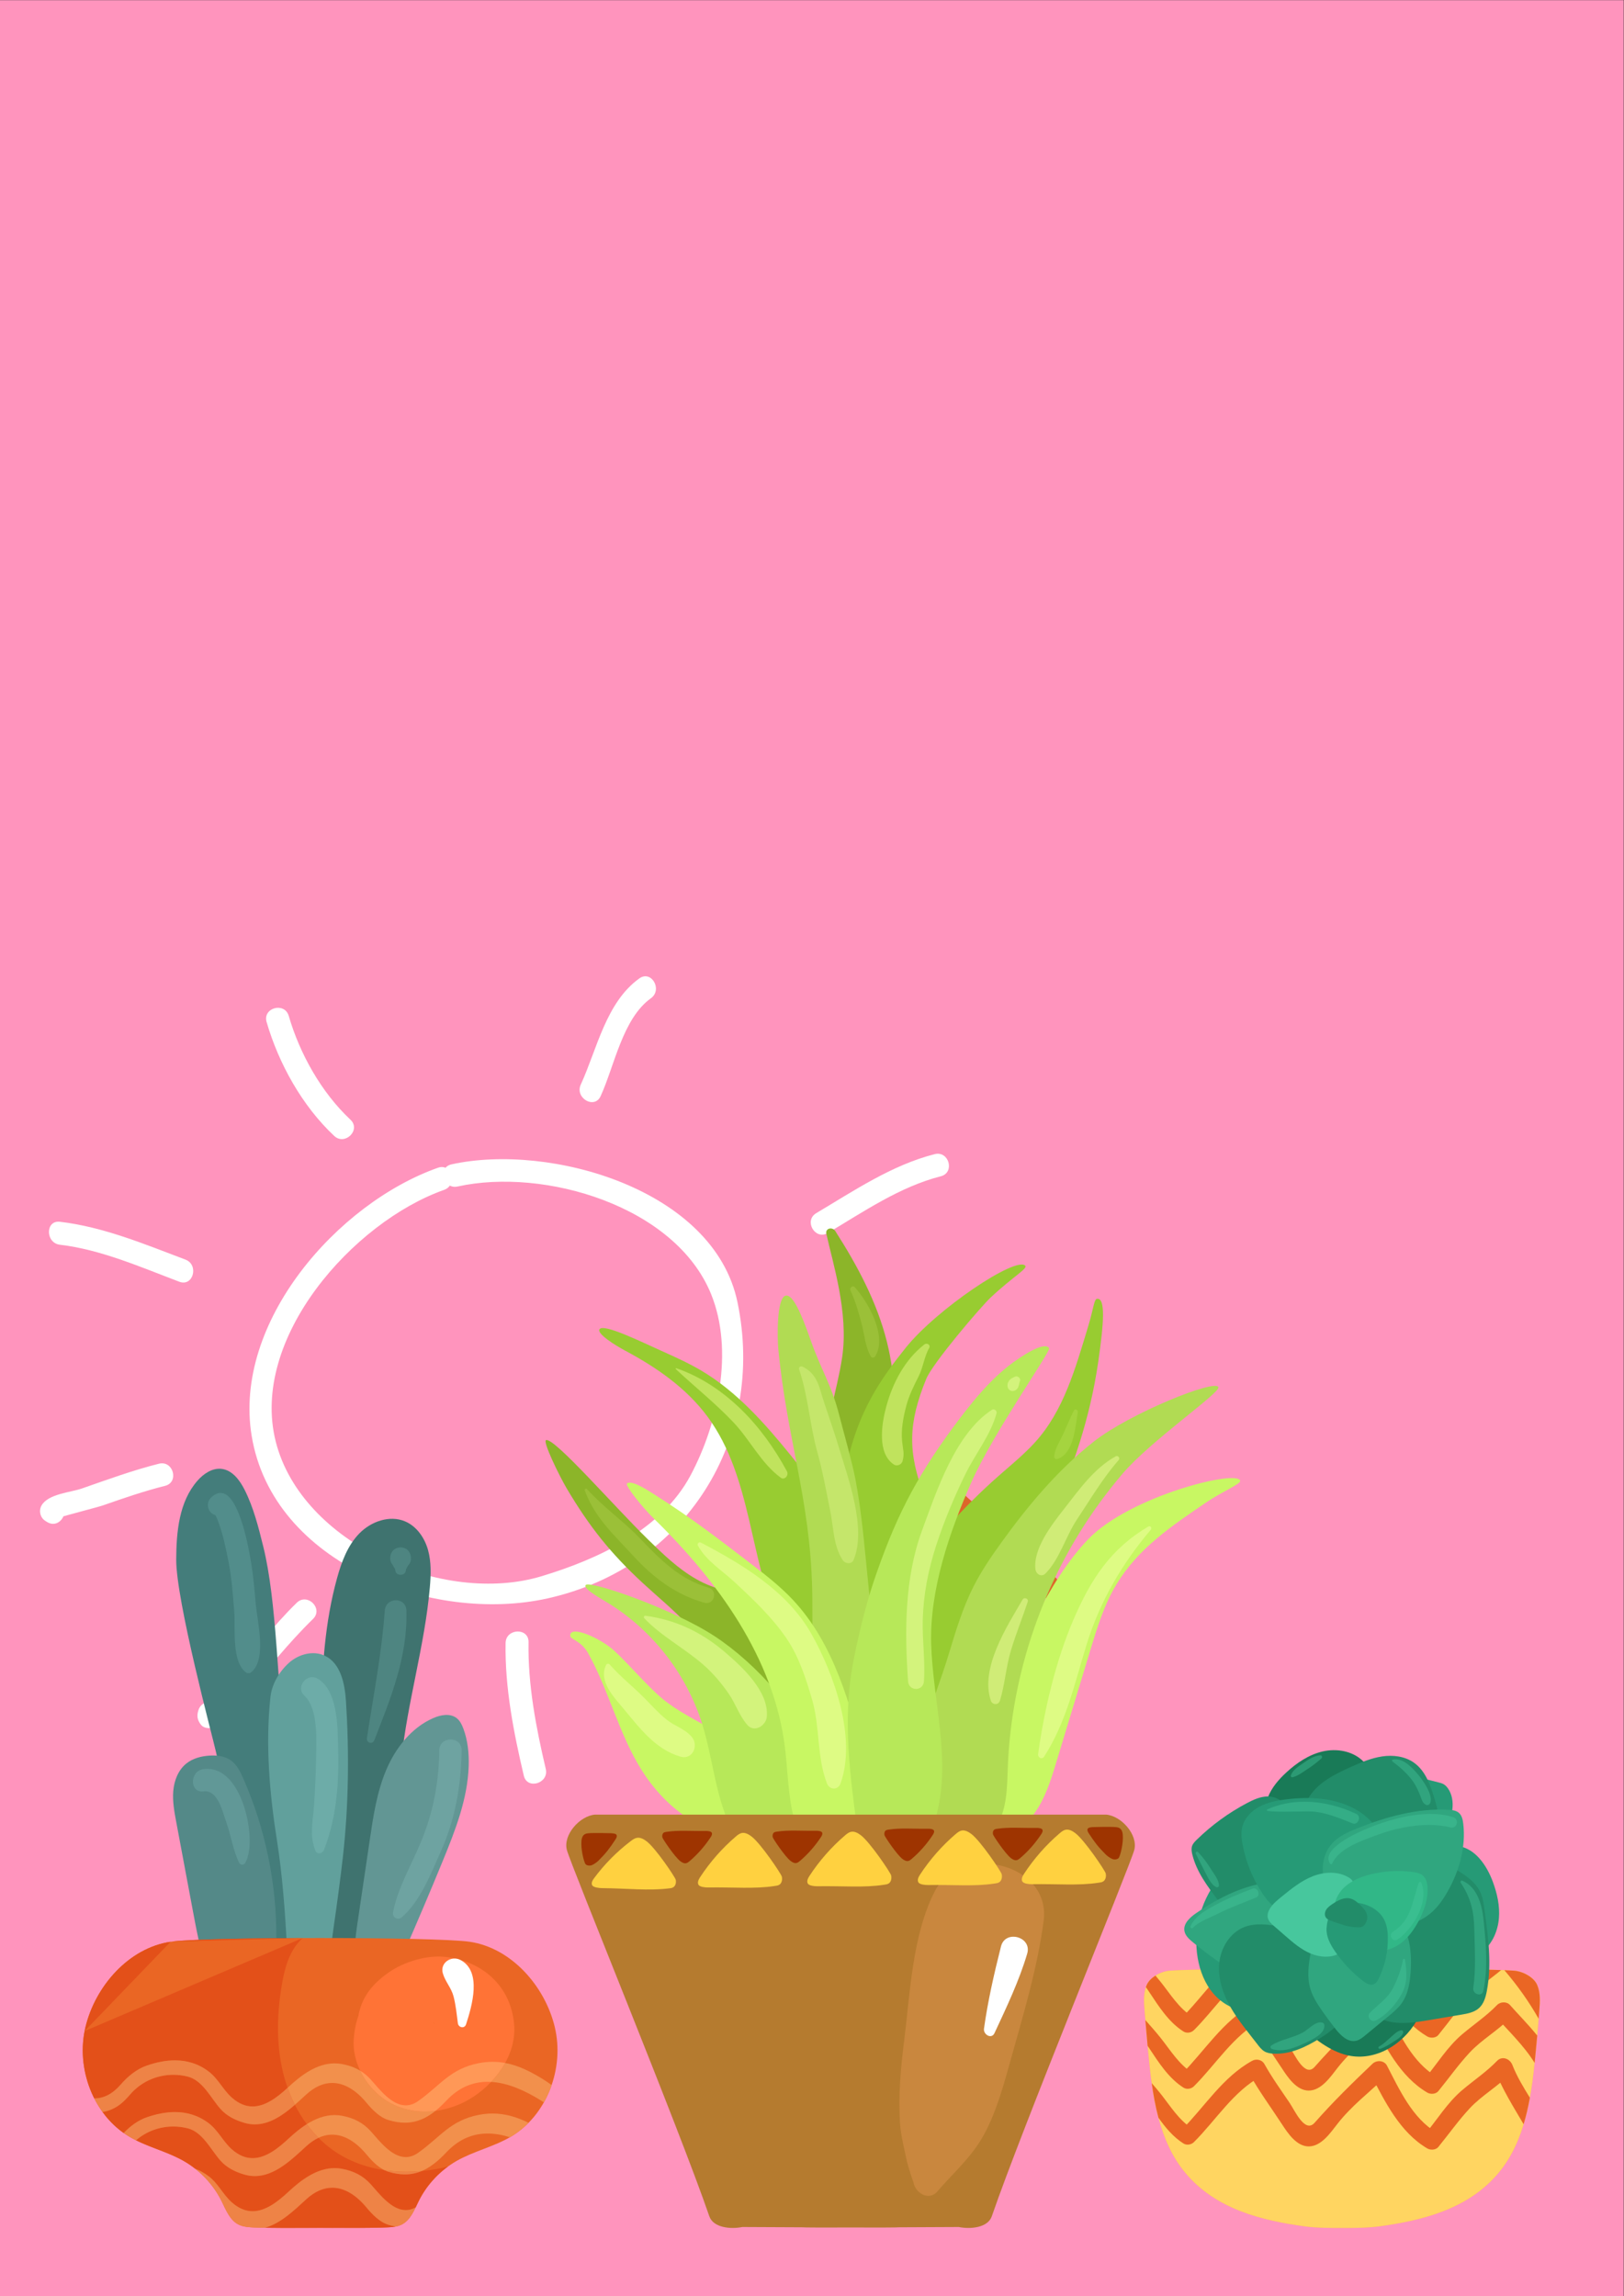 <?xml version="1.0" encoding="UTF-8"?>
<!DOCTYPE svg PUBLIC "-//W3C//DTD SVG 1.1//EN" "http://www.w3.org/Graphics/SVG/1.1/DTD/svg11.dtd">
<!-- Creator: CorelDRAW -->
<svg xmlns="http://www.w3.org/2000/svg" xml:space="preserve" width="187.96mm" height="265.811mm" version="1.1" style="shape-rendering:geometricPrecision; text-rendering:geometricPrecision; image-rendering:optimizeQuality; fill-rule:evenodd; clip-rule:evenodd"
viewBox="0 0 18796 26581.1"
 xmlns:xlink="http://www.w3.org/1999/xlink"
 xmlns:xodm="http://www.corel.com/coreldraw/odm/2003">
 <rect x="0" y="0" width="18796" height="26581.1" fill="#333333" stroke="none"/>
 <defs>
  <style type="text/css">
   <![CDATA[
    .fil31 {fill:none;fill-rule:nonzero}
    .fil7 {fill:#197A57;fill-rule:nonzero}
    .fil9 {fill:#228C69;fill-rule:nonzero}
    .fil8 {fill:#269A76;fill-rule:nonzero}
    .fil17 {fill:#2C9A74;fill-rule:nonzero}
    .fil10 {fill:#30A67F;fill-rule:nonzero}
    .fil15 {fill:#31A47E;fill-rule:nonzero}
    .fil12 {fill:#31B787;fill-rule:nonzero}
    .fil14 {fill:#34AD86;fill-rule:nonzero}
    .fil13 {fill:#39B48B;fill-rule:nonzero}
    .fil16 {fill:#3ABE90;fill-rule:nonzero}
    .fil36 {fill:#3F736F;fill-rule:nonzero}
    .fil35 {fill:#447D7B;fill-rule:nonzero}
    .fil11 {fill:#47C79D;fill-rule:nonzero}
    .fil41 {fill:#4E8581;fill-rule:nonzero}
    .fil40 {fill:#528D8B;fill-rule:nonzero}
    .fil37 {fill:#548988;fill-rule:nonzero}
    .fil44 {fill:#619897;fill-rule:nonzero}
    .fil38 {fill:#61A09C;fill-rule:nonzero}
    .fil39 {fill:#629694;fill-rule:nonzero}
    .fil42 {fill:#6DACA8;fill-rule:nonzero}
    .fil43 {fill:#6EA3A1;fill-rule:nonzero}
    .fil18 {fill:#8CB529;fill-rule:nonzero}
    .fil19 {fill:#98CC31;fill-rule:nonzero}
    .fil25 {fill:#9BC038;fill-rule:nonzero}
    .fil34 {fill:#9E3400;fill-rule:nonzero}
    .fil28 {fill:#A5D43F;fill-rule:nonzero}
    .fil21 {fill:#B1DB53;fill-rule:nonzero}
    .fil30 {fill:#B57B2F;fill-rule:nonzero}
    .fil22 {fill:#B7E859;fill-rule:nonzero}
    .fil27 {fill:#C0E35D;fill-rule:nonzero}
    .fil26 {fill:#C5E66B;fill-rule:nonzero}
    .fil20 {fill:#C8F763;fill-rule:nonzero}
    .fil32 {fill:#C9873E;fill-rule:nonzero}
    .fil29 {fill:#D0EC77;fill-rule:nonzero}
    .fil23 {fill:#D3F37C;fill-rule:nonzero}
    .fil2 {fill:#DD662A;fill-rule:nonzero}
    .fil24 {fill:#DEFB84;fill-rule:nonzero}
    .fil45 {fill:#E35019;fill-rule:nonzero}
    .fil6 {fill:#EA6624;fill-rule:nonzero}
    .fil48 {fill:#EE8346;fill-rule:nonzero}
    .fil47 {fill:#F2904C;fill-rule:nonzero}
    .fil46 {fill:#FF7336;fill-rule:nonzero}
    .fil0 {fill:#FF94BD;fill-rule:nonzero}
    .fil49 {fill:#FF9857;fill-rule:nonzero}
    .fil3 {fill:#FF9E68;fill-rule:nonzero}
    .fil4 {fill:#FFAC82;fill-rule:nonzero}
    .fil33 {fill:#FFD140;fill-rule:nonzero}
    .fil5 {fill:#FFD561;fill-rule:nonzero}
    .fil1 {fill:white;fill-rule:nonzero}
   ]]>
  </style>
 </defs>
 <g id="Capa_x0020_1">
  <polygon class="fil0" points="-2,26582.04 18792.63,26582.04 18792.63,1.9 -2,1.9 "/>
  <path class="fil1" d="M5068.55 13517.5c-1163.73,411.82 -2371.43,1786.79 -2156.18,3101.48 243.49,1487.18 2092.02,2181.83 3427.07,1882.93 1596.45,-357.24 2527.12,-1840.26 2195.73,-3429.65 -272.41,-1306.32 -2172.59,-1845.02 -3309.16,-1594.2 -167.37,36.97 -96.38,293.21 70.79,256.34 1003.77,-221.62 2518.37,225.87 2932.91,1244.77 266.62,654.93 81.6,1500.78 -237.22,2098.88 -337.05,632.37 -1071.61,970.35 -1723.7,1167.52 -1135.74,343.64 -2776.96,-372.57 -3077.14,-1557.37 -303.62,-1198.22 899.59,-2543.52 1947.53,-2914.35 160.43,-56.83 91.32,-313.78 -70.63,-256.35z"/>
  <path class="fil1" d="M4055.91 12960.99c-335.73,-314.85 -585.95,-760.92 -714.14,-1201.44 -47.71,-164.22 -304.29,-94.27 -256.2,70.66 140.68,483.98 413.22,972.59 782.38,1318.7 124.87,117.21 313.17,-70.38 187.96,-187.92z"/>
  <path class="fil1" d="M2146.4 14580.71c-470.29,-177.68 -950.06,-378.87 -1452.93,-437.94 -170.11,-19.96 -168.24,246.09 0,265.82 475.11,55.75 938.34,260.73 1382.27,428.36 160.67,60.71 229.42,-196.33 70.66,-256.24z"/>
  <path class="fil1" d="M1839.49 16943.37c-303.72,76.22 -596.93,184.31 -892.39,287.08 -132.3,45.95 -388.78,61.55 -466.03,195.87 -36.4,63.19 -14.77,144.73 47.71,181.8l18.79 11.35c147.54,87.9 281.16,-141.89 134.18,-229.55l-18.88 -11.22c15.94,60.61 31.77,121.22 47.71,181.83 3.65,-6.5 425.52,-115.06 484.73,-135.86 236.14,-83.04 471.92,-163.98 714.8,-225.06 166.23,-41.69 95.71,-297.93 -70.62,-256.24z"/>
  <path class="fil1" d="M3434.77 18552.71c-275.16,267.93 -504.45,576.74 -761.73,861.08 -49.99,55.29 -97.11,113.42 -145.9,169.64 -27.89,32.15 -56.49,63.56 -85.19,94.87 -16.07,17.62 -92.36,73.71 -56.69,65.57 43.13,11.35 86.13,22.8 129.22,34.16 13.37,28.46 26.49,56.92 39.82,85.29 55.99,-162.45 -200.82,-231.67 -256.34,-70.66 -23.17,67.11 -15.14,117.3 28.6,173.29 29.03,37.21 87.06,43.97 129.36,34.26 152.59,-35.19 284.93,-258.22 379.77,-369.39 256.01,-300.18 504.08,-614.65 787.01,-890.25 122.99,-119.68 -65.2,-307.51 -187.93,-187.86z"/>
  <path class="fil1" d="M6951.38 12688.91c160.4,-349.81 254.2,-898.29 582.4,-1133.73 137.84,-98.89 5.3,-329.58 -134.21,-229.42 -386.64,277.37 -489.78,819.39 -677.84,1228.97 -70.89,154.6 158.06,289.76 229.65,134.18z"/>
  <path class="fil1" d="M9581.5 14272.26c413.93,-246.33 834.96,-535.99 1307.02,-656 166,-42.16 95.58,-298.54 -70.62,-256.34 -495.24,125.91 -936.46,424.57 -1370.61,682.92 -147.08,87.54 -13.47,317.33 134.21,229.42z"/>
  <path class="fil1" d="M5851.67 19018.77c-9.18,514.1 93.43,1036.93 210.76,1535.37 39.29,167.39 293.31,88.46 254.34,-77.31 -112.44,-477.88 -208.13,-974.76 -199.36,-1467.48 3.1,-172 -262.63,-161.05 -265.74,9.42z"/>
  <path class="fil2" d="M10717.82 17173.52c197.41,331.58 529.46,526.04 806.13,783.12 202.5,187.93 280.12,549.89 608.29,542.82 171.05,-3.78 171.52,-269.6 0,-265.82 -132.91,2.85 -206.15,-198.34 -267.59,-290.73 -69.69,-104.65 -167.37,-189.94 -261.17,-271.95 -231.09,-201.39 -495.84,-362.42 -656,-631.66 -87.54,-147.07 -317.56,-13.46 -229.66,134.22z"/>
  <path class="fil3" d="M17790.03 22974.83c-40.28,-91.18 -170.24,-156.98 -269.7,-163.38 -536.46,-34.02 -1965.27,0 -1965.27,0 -6.97,255.31 -15.01,507.53 -23.28,759.38 -8.4,-251.85 -16.67,-504.07 -23.4,-759.38 0,0 -1429.05,-34.02 -1965.28,0 -99.59,6.4 -229.51,72.2 -269.93,163.38 -40.29,91.32 -33.89,195.53 -26.09,294.86 13.93,179.92 29.87,359.61 47.49,539.17 46.64,472.66 117.87,972.49 420.56,1338.46 354.02,428 891.55,556.05 1384.88,624.1 141.14,19.49 343.03,19.15 431.77,17.95 88.38,1.2 290.37,1.54 431.55,-17.95 493.33,-68.05 1030.82,-196.1 1384.74,-624.1 302.79,-365.97 373.92,-865.8 420.56,-1338.46 17.72,-179.56 33.56,-359.25 47.49,-539.17 7.8,-99.33 14.2,-203.54 -26.09,-294.86z"/>
  <path class="fil4" d="M16260.05 23994.91c2.52,45.04 8.64,89.21 22.34,132.21 21.4,67.1 -1.54,51.73 17.95,-13.23 -6.26,21.13 -8.98,43.36 -6.83,65.2 11.35,122.29 107.96,210.86 204,276.2 225.06,152.76 509.53,92.25 703.49,-73.84 262.03,-224.1 188.8,-607.42 57.76,-875.11 -133.01,-271.71 -403.88,-453.05 -710.45,-382.52 -104.65,24.07 -215.46,97.58 -281.26,182.03 -38.64,49.63 -74.91,92.16 -101.36,147.91 -24.35,51.27 -83.99,196.57 -18.69,44.88 -20.42,47.61 -42.02,95 -59.4,143.79 -95.81,269.2 -11.82,549.31 162.68,761.12 113.28,137.39 320.13,193.85 488.47,207.45 232.97,18.79 432.71,-107.16 562.68,-290.5 180.72,-255.03 128.42,-644.28 -22.1,-899.12 -143.43,-242.88 -380.28,-352.98 -649.62,-388.55 -317.89,-42.06 -544.12,235.22 -650.68,490.75 -94.86,227.28 -23.87,495.21 71,706.77 116.46,259.56 420.42,456.97 704.09,447.25 294.48,-9.91 580.63,-226.43 630.96,-525.91 60.34,-359.95 -94.07,-671.61 -385.14,-881.27 -257.31,-185.35 -608.99,-86.83 -823.87,106.42 -209.8,188.53 -274.99,536.09 -117.64,776.26 115.86,176.98 318.83,273.35 529.36,215.49 196.33,-53.98 350.61,-244.66 344.11,-451.97 -0.7,-46.92 -4.72,-19.26 -12.06,82.81 -31.64,124.14 -40.98,105.72 -19.48,55.76 17.14,-39.49 68.17,-81.54 -35.1,38.27 28.13,-32.62 -4.25,-10.75 -30.71,11.09 -23.5,19.48 -42.29,38.97 -9.1,19.85 -90.95,52.58 -171.86,50.9 -271.95,34.49 -26.46,-11.82 -52.78,-23.64 -79.36,-35.42 41.45,25.61 27.62,15 -41.36,-31.78 -87.9,-84.02 -27.63,-34.86 -4.25,10.28 -8.98,-19.76 -17.95,-39.48 -26.83,-59.07 13.47,55.05 12.43,38.27 -3.55,-50.33 17.62,-91.22 20.33,-111.88 8.41,-61.69 22.1,-87.77 79.63,-154.04 153.94,-202.59 80.06,-52.44 169.51,-51.37 259.42,-35.33 23.84,11.12 47.82,22.1 71.83,33.22 -42.66,-25.28 -32.99,-15.84 28.93,28.23 -39.95,-33.19 -30.37,-16.31 -15.94,0.6 14.77,17.35 34.73,34.73 11.79,-2.24 -24.55,-39.72 -15.24,-12.19 -2.95,15.33 12.76,28.37 28.83,56.83 14.3,10.89 -12.76,-40.05 -13.36,-123.94 0.94,34.35 -2.24,-23.74 -0.47,-47.58 1.2,-71.36 -15.03,92.86 -16.54,114.49 -4.85,64.87 11.22,-43.23 -4.49,-12.29 -16.68,18.55 -11.55,29.43 -19.96,58.84 1.31,24.21 -52.44,85.42 -116.37,124.54 -207.79,159.26 -30.94,3.65 -62.01,7.3 -92.96,10.99 49.73,1.3 27.76,-1.78 -65.7,-9.21 -117.9,-27.9 -65.1,-30.37 -15.6,1.17 -23.84,-18.08 -47.82,-36.17 -71.7,-54.22 32.72,34.83 19.73,16.18 -39.34,-55.52 12.52,16.55 22.23,35.2 31.91,53.52 20.43,38.27 9.44,9.07 -3.18,-20.1 -13,-29.9 -27.76,-59.77 -12.53,-17.38 7.54,20.7 12.39,42.2 17.25,63.56 9.78,43.37 6.96,10.42 2.11,-22.53 -4.82,-32.99 -11.82,-66.04 -10.15,-22.57 1.64,42.99 8.14,9.3 12.06,-24.35 3.88,-33.18 5.29,-66.27 -2.85,-26.22 -8.14,39.45 7.8,8.37 20.09,-22.67 11.56,-29.54 19.83,-59.2 0.57,-27.53 48.56,-79.53 113.56,-133.51 202.6,-162.11 28.83,-3.75 57.9,-7.53 86.73,-11.31 -49.86,-1.54 -30.14,2.11 58.93,10.61 -39.21,-6.73 -104.07,-42.06 40.66,23.41 -15.61,-7.1 -30.01,-17.38 -44.67,-26.22 -37.58,-24.82 -19.49,-10.52 54.11,42.86 -28.6,-24.44 -59.07,-81.51 28.93,42.53 -9.31,-13.23 -16.64,-28 -23.74,-42.4 61.32,124.51 33.22,81.38 22.34,42.63 -9.45,-34.02 -12.66,-102.53 3.88,47.02 -1.77,-16.78 -1.77,-33.66 -1.77,-50.43 0,-36.74 17.74,-90.85 -7.91,42.76 5.66,-29.4 41.69,-96.17 -17.84,36.27 17.01,-38.14 77.52,-101.23 -14.17,6.63 22.34,-26.26 69.82,-50 -40.15,27.15 26.79,-18.78 -7.1,-6.12 -34.26,6.37 -22.57,10.51 -40.52,21.03 -14.53,13.36 -77.86,23.04 -69.02,13.46 -146.37,-0.34 26.45,4.73 11.69,-3.91 -8.74,-12.52 -26.72,-11.35 -63.09,-22.57 -30.01,-4.15 27.87,15.6 13.1,2.01 -4.98,-11.59 -20.67,-15.47 -45.71,-30.94 -16.51,-2.95 18.28,17.62 58.33,78.1 -1.31,-5.42 28.46,39.82 51.27,83.98 72.53,127.92 -42.06,-87.03 -11.35,-18.05 -5.42,6.03 -24.35,-97.08 -5.09,-49.13 -4.99,-13.33 0.13,38.37 5.22,14.06 7.7,-10.18 2.48,-23.74 2.58,-47.35 -6.86,-12.86 8.13,-18.32 16.17,-36.63 24.34,-54.95 -46.21,107.29 -50.56,118.74 -12.76,34.25 -6.86,16.08 -16.67,30.75 -26.45,45.28 55.75,-82.71 32.71,-42.19 8.13,-21.27 -18.18,23.38 -36.16,46.79 -54.21,70.16 38.27,-45.84 45.57,-56.12 21.83,-30.71 -21.83,22.81 -4.48,10.62 10.42,-1.4 13.93,-11.36 25.51,-22.71 0.33,-5.46 -13.56,9.34 -28.46,16.91 -42.99,24.71 63.92,-34.02 22.7,-9.58 1.9,-3.45 -31.91,9.58 -6.02,6.73 7.2,4.02 8.88,-1.88 12.16,-3.78 -10.65,-2.01 -3.04,0.24 -10.61,-0.23 -17.71,-0.57 -14.53,-0.97 -27.16,-1.91 4.72,3.18 -52.81,-8.4 -88.7,-9.34 -141.15,1.17 35.3,4.63 70.63,9.21 105.96,13.83 -14.64,-9.57 -27.06,-40.18 -33.42,-56.12 -42.3,-104.18 -218.57,-102.54 -211.61,28.7z"/>
  <path class="fil5" d="M17790.03 22974.83c-40.28,-91.18 -170.24,-156.98 -269.7,-163.38 -536.46,-34.02 -1965.27,0 -1965.27,0 -6.97,255.31 -15.01,507.53 -23.28,759.38 -8.4,-251.85 -16.67,-504.07 -23.4,-759.38 0,0 -1429.05,-34.02 -1965.28,0 -99.59,6.4 -229.51,72.2 -269.93,163.38 -40.29,91.32 -33.89,195.53 -26.09,294.86 13.93,179.92 29.87,359.61 47.49,539.17 46.64,472.66 117.87,972.49 420.56,1338.46 354.02,428 891.55,556.05 1384.88,624.1 141.14,19.49 343.03,19.15 431.77,17.95 88.38,1.2 290.37,1.54 431.55,-17.95 493.33,-68.05 1030.82,-196.1 1384.74,-624.1 302.79,-365.97 373.92,-865.8 420.56,-1338.46 17.72,-179.56 33.56,-359.25 47.49,-539.17 7.8,-99.33 14.2,-203.54 -26.09,-294.86z"/>
  <path class="fil6" d="M13282.38 23681.61l15.23 22.7c111.78,167.87 226.14,350.88 399.3,461.08 37.94,24.11 90.51,15.24 121.46,-15.6 254.23,-253.4 456.45,-588.17 778.26,-762.43 -47.15,-12.53 -94.26,-24.82 -141.51,-37.21 114.45,207.92 251.38,392.1 380.24,589.97 67.47,103.48 170.01,259.53 311.29,259.53 147.68,0 255.07,-162.45 334.8,-264.01 160.91,-205.21 366.21,-361.86 554.51,-541.32 -55.99,-7.3 -111.88,-14.53 -167.87,-21.73 163.52,313.77 334.94,663.21 650.11,849.86 37.91,22.57 99.36,19.86 129,-16.64 121.79,-149.45 232.83,-307.18 364.43,-448.32 139.54,-149.59 322.88,-250.11 465,-397.76 -50,0 -99.96,0 -150.06,0 120.96,137.8 315.05,322.98 434.9,519.78l7.16 -70.65c8.07,-81.95 15.78,-163.89 23.08,-245.9 -108,-133.84 -229.02,-255.13 -315.08,-353.28 -37.57,-43 -111.88,-39.68 -150.06,0 -122.62,127.11 -269.7,225.16 -404.11,339.05 -167.17,141.75 -288.49,338.22 -425.89,506.46 43.13,-5.56 86.13,-11.12 129.13,-16.68 -279.99,-166.1 -428.13,-495.34 -572.96,-773.78 -32.72,-62.72 -120.15,-67.11 -167.87,-21.6 -236.62,225.27 -454.45,438.51 -669.34,682.23 -112.34,127.35 -230.82,-142.59 -286.47,-225.07 -102.54,-152.03 -205.31,-293.78 -295.22,-454.68 -28,-50.1 -92.86,-63.79 -141.52,-37.1 -339.15,186.42 -548.85,530.66 -815.6,799.66 40.41,-5.22 80.93,-10.41 121.32,-15.6 -151.8,-95.34 -251.02,-258.36 -360.08,-396.45 -57.23,-72.47 -119.69,-142.29 -181.8,-212.68 8.17,99.46 16.94,198.85 26.22,298.17z"/>
  <path class="fil6" d="M13407.65 24513.62c81.04,114.66 171.52,223.32 289.26,298.2 37.94,24.11 90.51,15.24 121.46,-15.61 254.23,-253.39 456.45,-588.16 778.26,-762.52 -47.15,-12.43 -94.26,-24.72 -141.51,-37.11 114.59,207.79 251.38,392.2 380.37,589.97 67.34,103.48 169.88,259.53 311.16,259.53 147.68,0 255.07,-162.45 334.8,-264.01 160.91,-205.34 366.21,-361.86 554.51,-541.32 -55.99,-7.2 -111.88,-14.4 -167.87,-21.6 163.52,313.64 334.94,663.08 650.11,849.73 37.91,22.57 99.36,19.86 129.13,-16.64 121.66,-149.45 232.7,-307.18 364.3,-448.32 139.54,-149.59 322.88,-250.12 465,-397.76 -59.07,-15.6 -118.28,-31.21 -177.35,-46.78 86.83,222.69 214.22,424.38 334.84,629.99 30.14,-99.99 53.58,-202.97 72.46,-307.21 -75.61,-122.63 -150.69,-245.86 -202.56,-379.27 -27.76,-71.09 -117.44,-109.04 -177.45,-46.78 -122.62,127.11 -269.7,225.16 -404.11,339.05 -167.17,141.75 -288.49,338.22 -425.89,506.45 43.13,-5.55 86.13,-11.11 129.13,-16.67 -279.99,-166.1 -428.13,-495.34 -572.96,-773.78 -32.72,-62.72 -120.15,-67.21 -167.87,-21.6 -236.62,225.27 -454.45,438.51 -669.34,682.23 -112.34,127.35 -230.82,-142.59 -286.47,-225.07 -102.54,-152.03 -205.31,-293.78 -295.22,-454.68 -28,-50.1 -92.86,-63.79 -141.52,-36.97 -339.15,186.29 -548.85,530.63 -815.6,799.53 40.41,-5.23 80.93,-10.42 121.32,-15.61 -151.8,-95.33 -251.15,-258.11 -360.18,-396.35 -34.53,-43.76 -70.96,-86.53 -108.07,-129.05 18.86,135.15 43.23,269.7 77.86,400.03z"/>
  <path class="fil6" d="M13262.62 23002.09c11.92,17.25 23.77,34.66 35.49,52.24 111.85,167.64 225.5,351.11 398.93,461.32 37.91,24.11 90.25,15.23 121.33,-15.57 227.74,-226.98 413.72,-519.25 681.35,-703.16 -106.35,-0.57 -213.64,-0.77 -317.79,-0.4 -179.09,175.7 -329.81,385.16 -505.21,562.01 40.41,-5.29 80.93,-10.52 121.32,-15.71 -151.7,-95.2 -251.52,-257.88 -360.55,-395.98 -20.73,-26.32 -42.13,-52.31 -63.96,-78.06 -44.57,27.86 -81.84,64.3 -100.36,106.05 -3.95,8.98 -7.47,18.09 -10.55,27.26zm1248.25 -205.1c101.77,169.61 216.03,326.69 324.62,493.39 67.34,103.37 169.88,259.42 311.16,259.42 147.68,0 255.07,-162.44 334.8,-263.91 12.86,-16.4 26.02,-32.55 39.42,-48.35 -2.95,-92.99 -5.76,-186.22 -8.44,-279.78 -100.53,102.37 -199.01,207.01 -296.9,317.95 -112.34,127.35 -230.82,-142.58 -286.47,-225.16 -57.64,-85.36 -115.33,-167.47 -170.72,-251.52 -80.44,-0.87 -163.62,-1.57 -247.47,-2.04zm1032.43 414.56c130.8,-148.68 283.17,-274.02 429.57,-408.1l175.74 -2.58c119.31,227.51 257.75,457.77 477.09,587.89 -43,5.56 -86,11.12 -129.13,16.68 137.4,-168.34 258.72,-364.8 425.89,-506.45 41.12,-34.83 83.41,-68.18 125.81,-101.33 118.74,1.24 229.78,3.45 326.06,6.86 -120.89,101.4 -254.84,187.73 -362.56,303.22 -131.74,141.18 -242.78,298.87 -364.44,448.32 -29.77,36.51 -91.22,39.22 -129.13,16.65 -288.08,-170.62 -456.02,-477.19 -607.65,-768.26 -101.8,1.71 -187.52,3.35 -249.34,4.66 -36.7,36.03 -73.1,72.13 -109.13,108.43 -2.82,98.35 -5.73,196.3 -8.78,294.01zm1867.9 -405.62c151.93,177.61 283.9,362.76 397.05,562.68l7.87 -98.92c7.8,-99.33 14.2,-203.54 -26.09,-294.86 -40.28,-91.18 -170.24,-156.98 -269.7,-163.38 -33.15,-2.11 -69.69,-3.92 -109.13,-5.52z"/>
  <path class="fil7" d="M15695.97 20940.35c-246.2,154.03 -554.41,205.77 -837.44,140.34 -84.82,-19.62 -178.85,-61.32 -200.12,-145.8 -10.41,-40.99 -0.6,-84.46 14.07,-124.04 42.63,-115.29 125.57,-211.1 215.92,-294.38 120.76,-111.18 261.67,-206.51 421.63,-242.78 160.07,-36.37 341.3,-5.66 460.15,107.39 118.84,113.19 154.4,314.71 56.82,446.68 -34.39,46.55 -81.87,81.84 -131.03,112.59z"/>
  <path class="fil8" d="M16756.6 20699.11c50.43,69.68 63.42,161.13 52.67,246.53 -10.75,85.32 -42.86,166.36 -75.95,245.86 -14.53,35.09 -29.67,70.75 -53.98,99.92 -44.77,54.12 -117.2,80.47 -187.49,79.87 -39.45,-0.24 -79.26,-8.61 -113.65,-27.9 -95.21,-53.28 -127.22,-173.29 -141.39,-281.39 -19.28,-148.01 -15.5,-316.25 89.41,-422.43 22.57,-22.91 50.1,-42.3 81.51,-49.5 38.18,-8.87 77.99,0.84 116,10.52 42.29,10.61 84.72,21.5 127.01,32.25 19.26,4.85 38.61,9.81 55.99,19.49 20.1,11.11 36.27,28.22 49.87,46.78z"/>
  <path class="fil8" d="M17082.99 22634.37c-67.91,24.58 -146.13,9.45 -207.55,-28.69 -61.45,-38.04 -107.76,-96.88 -142.72,-160.2 -73.94,-134.19 -101.23,-293.68 -75.85,-444.88 36.87,-220.34 179.09,-411.95 218.91,-631.79 199.64,28.83 331.25,223.39 401.54,412.29 50.46,135.49 83.04,280.22 70.89,424.34 -12.06,144.13 -72.9,287.89 -184.05,380.14 -24.47,20.33 -51.26,38.05 -81.17,48.79z"/>
  <path class="fil8" d="M14435.49 23277.62c13.83,0.57 28.23,0.24 40.39,-6.39 24.71,-13.47 29.53,-46.18 31.21,-74.31 26.22,-460.58 -55.89,-926.98 -238.16,-1350.96 -26.45,-61.55 -63.56,-129.49 -129.26,-143.56 -231.76,258.02 -336.91,624.7 -277.14,966.23 25.89,148.75 82.95,294.38 181.34,408.74 98.41,114.49 240.9,194.83 391.62,200.25z"/>
  <path class="fil7" d="M16438.44 23209.58c-17.48,-31.31 -54.55,-45.38 -88.81,-56.13 -160.57,-50.56 -330.31,-82.58 -497.58,-62.25 -87.67,10.62 -172.96,35.43 -257.68,60.14 -203.63,59.31 -430.94,138.57 -517.77,331.82 165.52,136.56 341.4,277.98 553,314.85 324.75,56.56 654.1,-165.29 795.61,-462.99 18.79,-39.45 34.73,-87.3 13.23,-125.44z"/>
  <path class="fil9" d="M16630.32 21105.37c-40.29,116.97 -167.3,176.37 -281.99,222.69 -118.38,47.71 -238.3,95.33 -364.44,114.82 -126.18,19.73 -260.73,9.44 -372.14,-53.18 -63.42,-35.66 -116.7,-86.69 -169.28,-137.12 -89.67,-85.9 -179.08,-171.79 -268.63,-257.65 -27.19,-26.12 -56.02,-55.66 -59.2,-93.23 -2.11,-26.45 9.11,-52.1 22.1,-75.38 102.17,-184.51 304.8,-286.34 497.35,-372.57 116.7,-52.21 235.91,-103.24 362.42,-122.03 126.52,-18.78 263.08,-2.14 367.52,71.56 139.17,98.05 196.23,273.62 244.52,436.64 25.65,86.6 51.17,180.02 21.77,265.45z"/>
  <path class="fil9" d="M13799.68 21467.09c48.92,200.59 177.11,371.17 302.32,535.39 54.11,71.13 114.12,146.24 199.78,171.28 86.33,25.19 181.57,-8.27 249.85,-66.84 68.04,-58.6 113.15,-139.3 150.95,-220.81 140.25,-301.58 200.49,-639.93 172.83,-971.42 -30.57,-78.32 -120.72,-120.85 -204.84,-119.64 -84.12,1.17 -163.48,37.53 -237.92,76.78 -213.68,112.82 -410.85,256.68 -583.34,425.85 -21.13,20.7 -42.63,42.9 -52.21,70.99 -10.75,31.55 -5.19,66.04 2.58,98.42z"/>
  <path class="fil9" d="M16911.57 23321.22c-122.49,20.66 -244.89,41.22 -367.28,61.79 -161.47,27.25 -328.74,54.21 -487.3,12.85 -43.47,-11.35 -87.07,-28.46 -119.41,-59.77 -27.76,-26.82 -45.75,-62.15 -59.78,-98.28 -69.72,-178.62 -53.27,-382.15 9.31,-563.52 62.76,-181.2 168.71,-344.11 278.44,-501.46 119.69,-171.52 245.5,-339.39 386.31,-494.17 43.36,-47.82 96.27,-97.81 160.77,-96.27 39.81,0.83 76.21,21.73 110.57,42.06 121.69,71.83 250.45,151.09 309.89,279.38 29.17,63.09 38.98,133.14 48.32,202.02 42.86,311.87 85.52,630.22 27.39,939.51 -13.59,72.53 -35.19,148.14 -89.54,198.11 -55.29,50.69 -133.71,65.33 -207.69,77.75z"/>
  <path class="fil10" d="M15335.79 22732.32c4.15,-72.8 8.27,-145.43 12.42,-218.1 4.72,-85.39 9.44,-172.12 -9.34,-255.5 -19.39,-86.83 -63.46,-165.99 -106.79,-243.72 -41.12,-73.94 -86.26,-151.79 -160.81,-191.84 -42.76,-23.04 -91.65,-31.45 -140.07,-36.17 -387.85,-38.27 -766.25,138.1 -1087.45,359.01 -71.33,49.16 -149.42,119.45 -135.49,204.98 9.11,55.62 55.39,96.74 98.99,132.44 185.01,151.32 378.26,296.39 595.39,396.55 217.03,100.19 461.32,153.57 697.23,114.59 77.15,-12.76 159.73,-40.39 200.96,-106.89 28.36,-45.61 32.01,-101.73 34.96,-155.35z"/>
  <path class="fil8" d="M14882.04 20829.3c277.84,-34.86 573.76,-19.75 816.54,120.12 242.41,139.87 413.7,428.83 349.44,701.38 -51.14,217.36 -240.17,383.46 -451.27,455.99 -211.24,72.43 -441.83,63.79 -662.37,29.77 -44.77,-6.97 -89.91,-15 -131.27,-33.42 -80.8,-35.93 -139.61,-107.63 -188.9,-181.1 -114.22,-170.38 -193.48,-364 -231.53,-565.39 -12.99,-68.41 -21.13,-139.4 -4.85,-206.98 24.81,-103.24 105.15,-186.65 198.71,-236.62 93.7,-50.09 200.25,-70.52 305.5,-83.75z"/>
  <path class="fil10" d="M16935.45 21109.02c32.58,273.72 -46.68,552.76 -183.81,791.86 -52,90.38 -112.82,176.98 -192.11,244.65 -237.09,202.5 -605.18,194.46 -877.36,42.67 -147.67,-82.48 -277.27,-206.62 -337.98,-364.34 -60.84,-157.72 -43.5,-350.14 67.31,-477.86 76.82,-88.6 188.33,-138.43 297.23,-181.93 335.97,-134.08 693.68,-234.24 1054.83,-214.98 43.23,2.34 89.78,7.66 122.26,36.5 34.02,30.1 44.2,78.32 49.63,123.43z"/>
  <path class="fil9" d="M14818.72 22300.65c-138.94,-23.61 -286.35,-45.01 -417.72,6.49 -165.52,64.87 -271.84,239.33 -289.42,416.18 -17.72,176.97 41.59,354.19 129.46,508.83 88,154.51 204.03,290.7 312.36,431.78 23.61,30.94 48.05,62.95 81.74,82.57 31.65,18.29 69.12,24.22 105.62,26.09 194.42,10.05 379.91,-79.26 544.36,-183.34 122.49,-77.39 244.75,-171.18 299.1,-305.6 77.63,-192.45 -5.42,-412.42 -117.77,-587.02 -70.19,-109.04 -154.41,-212.51 -265.35,-279.25 -114.92,-69.12 -250.18,-94.16 -382.38,-116.73z"/>
  <path class="fil10" d="M16327.63 22807.67c14.3,-239.93 -18.79,-515.4 -213.68,-655.97 -62.62,-45.38 -136.93,-71.97 -211.7,-91.56 -160.91,-42.19 -344.01,-51.03 -482.25,41.33 -153.2,102.43 -209.66,298.06 -245.45,478.79 -28.73,145.43 -51.04,297.93 -9.11,440.05 27.29,92.52 80.33,175.07 135.15,254.37 50.1,72.29 102.4,142.92 156.89,211.9 60.11,76.45 144.69,158.79 239.33,136.46 39.34,-9.34 71.93,-35.8 103.14,-61.42 89.64,-73.97 179.32,-147.81 268.86,-221.75 56.13,-46.17 112.82,-93.09 154.74,-152.39 76.79,-108.67 96.18,-247 104.08,-379.81z"/>
  <path class="fil11" d="M14874.84 22407.8c89.78,78.09 181.43,157.36 290.97,204.14 109.5,46.65 241.57,56.09 344.01,-4.62 90.81,-53.98 145.3,-155.45 166.56,-258.96 21.13,-103.6 13.09,-210.63 5.06,-315.88 -5.43,-71.12 -10.99,-142.11 -16.41,-213.11 -0.84,-12.76 -1.88,-25.75 -6.6,-37.67 -8.5,-21.26 -27.79,-36.17 -47.38,-48.22 -123.23,-75.48 -283.64,-67.44 -418.09,-14.53 -134.44,53.17 -248.9,145.9 -360.88,237.35 -48.69,39.68 -98.29,80.3 -132.07,133.35 -20.93,33.08 -35.47,73.26 -26.26,111.31 9.34,38.84 41.12,67.81 71.36,94.03 43.37,37.57 86.5,75.24 129.73,112.81z"/>
  <path class="fil12" d="M15919.36 22578.38c-125.34,-17.94 -228.35,-105.71 -318.23,-194.92 -65.93,-65.33 -131.73,-138.1 -152.06,-228.72 -24.54,-109.73 25.18,-226.8 106.22,-304.89 80.91,-77.96 188.9,-122.16 297.8,-150.39 164.55,-42.53 337.51,-52.34 505.75,-28.7 34.49,4.85 70.29,11.69 98.75,31.88 51.51,36.4 66.14,106.32 65.9,169.41 -0.23,128.89 -45.34,254.23 -106.08,367.88 -50.53,94.27 -113.52,184.18 -198.34,249.38 -84.83,65.33 -193.72,104.08 -299.71,89.07z"/>
  <path class="fil8" d="M15353.63 22318.59c-6.63,97.35 42.63,189.61 98.05,270.08 89.31,129.46 198.48,245.22 322.75,341.76 36.83,28.57 84.82,56.83 127.45,37.81 27.06,-12.06 42.9,-39.95 55.76,-66.41 72.9,-150.15 109.3,-317.89 104.81,-484.72 -2.75,-96.98 -21.77,-188.63 -86.83,-260.59 -64.87,-71.93 -158.19,-115.4 -254.23,-128.99 -72.3,-10.28 -147.78,-4.16 -215.73,23.04 -21.03,8.27 -41.35,18.78 -58.36,33.78 -62.59,55.06 -88.01,151.1 -93.67,234.24z"/>
  <path class="fil9" d="M15539.59 22279.85c64.02,21.87 131.83,31.91 199.28,29.67 54.68,-1.78 90.71,-72.3 85.76,-126.88 -4.59,-51.64 -42.63,-93.46 -80.1,-129.5 -33.79,-32.71 -70.76,-65.43 -116.61,-76.65 -72.86,-17.85 -146.23,23.04 -208.48,65.2 -27.06,18.45 -54.72,38.28 -71.36,66.41 -16.88,28.23 -20.2,66.97 0.6,92.39 11.32,13.79 28.23,21.96 44.77,28.8 55.62,23.17 89.07,31.07 146.14,50.56z"/>
  <path class="fil13" d="M15399.71 21579.81c-134.45,-174.6 324.62,-371.91 423.14,-413.26 206.51,-86.7 483.28,-169.14 734.2,-169.14 92.39,0 181.23,11.21 261.8,37.43 69.22,22.58 48.89,121.43 -15,121.43 -5.56,0 -11.59,-0.71 -17.85,-2.35 -76.79,-20.32 -160.54,-29.16 -246.9,-29.16 -202.13,0 -418.32,48.52 -590.31,112.58 -170.71,63.52 -456.96,154.84 -533.04,340.33l-16.04 2.14z"/>
  <path class="fil14" d="M15673.53 21110.46c-6.02,0 -12.39,-1.21 -18.88,-3.79 -157.36,-62.62 -328.91,-136.32 -501.13,-138.56 -11.59,-0.14 -23.18,-0.24 -34.73,-0.24 -43.5,0 -86.6,0.94 -129.49,1.88 -42.87,0.93 -85.76,2.01 -128.52,2.01 -64.5,0 -129,-2.25 -194.33,-9.82l-4.02 -14.86c137.17,-62.99 285.65,-90.99 435.33,-90.99 207.55,0 417.48,53.78 602.36,142.35 53.98,25.76 24.82,112.02 -26.59,112.02z"/>
  <path class="fil15" d="M16517.84 20895.81c-6.03,0 -12.06,-1.78 -17.85,-5.56 -37.68,-24.68 -41.56,-50.1 -57.4,-91.69 -22.44,-58.8 -47.95,-118.47 -83.98,-170.45 -63.7,-92.02 -151.57,-170.48 -240.87,-236.38 -8.18,-6.16 -9.11,-21.26 3.18,-23.87 10.28,-2.11 20.66,-3.19 30.84,-3.19 105.72,0 204.13,108.43 264.85,181.7 56.09,67.45 170.11,229.52 137.73,321.78 -5.43,15.6 -20.56,27.66 -36.5,27.66z"/>
  <path class="fil16" d="M16147.84 22459.54c-43.6,0 -73.84,-69.22 -25.85,-98.75 218.63,-134.69 221.61,-358.91 302.05,-573.43l20.79 -2.71c104.92,219 -86.83,542.22 -270.3,666.02 -9.08,6.16 -18.18,8.87 -26.69,8.87z"/>
  <path class="fil15" d="M17118.09 23087.05c-34.63,0 -72.77,-30.71 -66.27,-76.05 32.11,-226.7 16.17,-449.29 11.55,-676.93 -4.25,-212.65 -40.52,-363.5 -157.92,-541.85 -6.03,-9.25 2.24,-23.78 12.75,-23.78 1.64,0 3.18,0.23 4.83,0.97 178.61,74.88 230.62,285.74 248.33,463.09 26.69,267.19 52.34,545.63 -2.94,810.61 -6.4,30.85 -27.66,43.94 -50.33,43.94z"/>
  <path class="fil13" d="M15898.7 23394.09c-45.84,0 -80.67,-57.3 -41.83,-96.74 91.69,-93.1 202.5,-162.21 264.52,-282.1 51.97,-100.79 97.58,-219.74 116.7,-331.95 0.97,-5.79 6.49,-8.77 11.95,-8.77 5.43,0 10.62,2.84 11.45,8.77 19.02,138.43 33.56,263.07 -36.26,392.53 -67.58,125.01 -172.49,244.32 -299.14,311.19 -9.21,4.96 -18.52,7.07 -27.39,7.07z"/>
  <path class="fil15" d="M14815.17 23733.01c-32.35,0 -64.26,-4.59 -94.87,-15.34 -18.29,-6.49 -21.97,-29.9 -5.29,-40.65 111.61,-72.77 255.17,-86.23 371.77,-154.27 58.7,-34.26 125.91,-112.72 196.8,-112.72 6.36,0 12.86,0.6 19.36,2.01 10.64,2.24 22.33,13.13 24.11,24.11 16.07,101.36 -133.72,170.81 -209.93,207.08 -89.08,42.43 -197.98,89.78 -301.95,89.78z"/>
  <path class="fil13" d="M13794.72 22321.31c-10.98,0 -20.66,-13.33 -15,-25.62 54.35,-116.37 168.81,-180.63 277.64,-239.33 141.28,-76.22 288.69,-137.87 439.08,-193.99 5.79,-2.24 11.35,-3.18 16.78,-3.18 49.15,0 77.85,82.21 25.88,104.54 -143.29,61.55 -290.26,110.91 -429.67,181.8 -95.57,48.69 -228.21,92.26 -303.35,170.59 -3.55,3.68 -7.57,5.19 -11.36,5.19z"/>
  <path class="fil15" d="M14086.86 21846.53c-3.51,0 -7.06,-0.7 -10.48,-2.24 -59.07,-25.15 -101.13,-122.03 -129.36,-174.6 -37.24,-69.82 -70.52,-141.42 -107.16,-211.57 -6.26,-11.92 3.79,-24.92 14.77,-24.92 3.79,0 7.67,1.51 10.99,5.06 55.28,58.97 104.44,124.4 146.83,193.29 33.09,53.61 95.44,128.05 95.58,194.69 0,13.23 -10.15,20.29 -21.17,20.29z"/>
  <path class="fil17" d="M14956.58 20573.4c-10.51,0 -20.09,-10.15 -16.54,-21.27 20.79,-65.3 95.7,-108.9 148.75,-146.47 58.1,-41.12 120.35,-81.74 193.01,-87.2 0.47,0 0.94,-0.1 1.41,-0.1 16.44,0 25.28,23.51 12.89,34.49 -52.47,46.55 -105.14,87.67 -164.45,126.05 -54.11,35.09 -107.96,77.39 -170.95,93.93 -1.27,0.33 -2.71,0.57 -4.12,0.57z"/>
  <path class="fil17" d="M15968.62 23717.44c-13.7,0 -21.13,-21.27 -7.3,-28.37 51.37,-26.22 92.86,-70.75 136.19,-107.96 30.84,-26.82 78.79,-77.15 122.53,-79.16 0.23,0 0.57,0 0.8,0 13.83,0 22.1,14.06 19.39,26.59 -9.81,45.84 -79.87,84.82 -115.53,108.33 -46.31,30.47 -98.55,62.95 -151.69,79.86 -1.54,0.47 -2.95,0.71 -4.39,0.71z"/>
  <path class="fil18" d="M9930.68 17399.62c-223.39,-4.12 -349.43,-264.61 -365.97,-487.67 -30.24,-405.19 122.76,-799.26 182.4,-1201.17 76.55,-516.7 -108.57,-1089.19 -183.34,-1429.65 -13.7,-62.85 69.58,-84.35 104.31,-30.14 255.4,399.3 483.05,823.27 597.27,1283.18 104.55,420.09 111.65,859.67 68.18,1290.38 -12.99,128.52 -31.54,260.13 -94.27,372.94 -62.85,112.95 -179.32,204.51 -308.58,202.13z"/>
  <path class="fil18" d="M9512.37 20150.73c29.67,-25.52 32.98,-69.69 32.85,-108.8 -1.54,-627.04 -300.31,-1247.02 -789.86,-1638.88 -234.24,60.24 -486.59,-4.25 -696.86,-123.8 -210.26,-119.55 -385.93,-290.36 -558.99,-459.3 -392.93,-383.46 -1077.5,-1174.39 -1178.77,-1150.14 -44.64,10.75 153.24,415.8 237.69,558.63 260.96,440.65 505.28,749.1 881.41,1096.75 173.76,160.67 358.77,309.89 518.71,484.36 228.61,249.04 401.44,544.02 617.39,804.25 215.93,260.26 492.49,493.8 825.38,552.53 38.18,6.73 81.75,9.68 111.05,-15.6z"/>
  <path class="fil19" d="M10719.83 15962.4c75.11,-184.88 636.85,-840.75 745.32,-942.35 265.65,-249.01 437.44,-337.28 398.93,-370.93 -116.74,-102.31 -1020.91,503.84 -1380.3,950.48 -130.76,162.58 -255.87,330.32 -361.12,510.48 -358.54,613.94 -469.72,1367.77 -303.72,2059.07 64.03,266.15 189.47,546.97 438.88,659.55 21.83,9.91 46.41,18.42 69.68,11.92 35.8,-10.14 52.11,-50.43 63.66,-85.76 117.57,-362.56 227.78,-727.46 330.45,-1094.51 15,-53.65 30,-108.47 26.79,-164.09 -3.28,-59.2 -26.93,-115.19 -48.06,-170.58 -197.53,-518.98 -189.73,-848.92 19.49,-1363.28z"/>
  <path class="fil20" d="M8749.84 21185.57c35.66,-32.48 43.23,-84.69 47.48,-132.78 15.24,-169.98 15.24,-346.25 -46.44,-505.48 -86,-221.98 -280.55,-383.46 -483.15,-508.56 -202.49,-125.11 -422,-225.4 -604.74,-378.04 -170.81,-142.72 -385,-396.58 -548.38,-547.77 -163.25,-151.13 -516.7,-306.94 -515.19,-179.69 0.6,46.88 125.1,55.15 208.05,204.6 242.65,436.74 353.92,933.01 620.78,1355.35 266.99,422.43 721.67,789.15 1217.85,729.84 37.1,-4.39 76.08,-12.19 103.74,-37.47z"/>
  <path class="fil19" d="M11975.72 16699.44c335.47,-366.57 471.33,-862.01 616.16,-1337.49 68.78,-225.67 68.78,-325.36 107.62,-327.97 96.28,-6.5 77.26,276.67 10.89,733.26 -187.73,1290.85 -797.05,2336 -1414.08,3485.44 -112.58,209.79 -235.08,427.06 -434.59,557.22 -47.76,31.07 -109.77,56.83 -159.74,29.43 -32.38,-17.71 -50.19,-53.04 -63.89,-87.2 -155.01,-383.79 -20.69,-814.63 16.41,-1226.92 14.87,-166.09 14.3,-337.04 73,-493.23 53.98,-143.85 154.64,-264.94 257.18,-379.3 178.75,-199.31 369.06,-388.21 569.88,-565.29 143.19,-126.28 292.14,-247 421.16,-387.95z"/>
  <path class="fil19" d="M8191.98 16402.82c-244.18,-332.56 -592.65,-574.73 -956.98,-768.59 -116,-61.78 -333.73,-198.81 -295.69,-248.67 50.8,-66.64 484.92,148.01 716.72,251.85 156.28,70.19 313.17,140.58 460.61,228.01 410.61,243.25 732.99,608.49 1033.67,978.99 61.18,75.48 122.02,151.56 173.06,234.37 130.19,210.5 192.45,454.82 252.92,694.75 154.51,612.51 306.91,1271.6 82.11,1861.77 -112.71,8.17 -201.65,-90.11 -268.29,-181.57 -137.03,-188.29 -261.43,-386.87 -357.84,-599.04 -359.48,-791.03 -325.93,-1751.46 -840.29,-2451.87z"/>
  <path class="fil21" d="M9872.82 20268.27c94.03,2 188.16,4.01 282.19,5.92 3.32,-383.12 4.62,-825.04 -33.18,-1206.39 -33.42,-336.21 -66.74,-672.42 -100.06,-1008.62 -31.31,-315.55 -62.62,-631.67 -122.73,-943.09 -39.21,-203.07 -134.45,-534.08 -185.72,-734.54 -93.09,-362.79 -208.39,-518.27 -332.09,-871.72 -116.23,-332.06 -207.65,-522.97 -284.43,-512.82 -111.18,14.53 -99.73,500.9 -89.21,612.54 99.22,1046.3 366.34,1730.3 392.43,2780.98 8.27,328.07 -10.75,657.88 30,983.47 40.79,325.69 218.34,654.94 442.8,894.27z"/>
  <path class="fil20" d="M11268.68 21225.15c-44.44,-51.87 -40.52,-128.29 -32.48,-196.1 51.6,-434.62 169.14,-859.07 312.93,-1272.43 217,-624.09 587.36,-1462.23 1044.99,-1938.82 483.42,-503.34 1743.42,-813.56 1759.4,-675.22 4.12,36.6 -215.12,127.35 -397.76,251.85 -401.2,273.49 -780.74,528.29 -1032.73,943.19 -142.96,235.31 -224.23,501.83 -304.19,765.27 -131.27,432.35 -262.37,864.6 -393.64,1296.98 -63.66,209.79 -129.6,424.21 -260.6,600.01 -131,175.68 -342.23,308.08 -560.3,284.47 -50.33,-5.45 -102.77,-20.79 -135.62,-59.2z"/>
  <path class="fil21" d="M10550.42 21294.03c10.62,7.57 4.73,25.99 -7.1,31.31 -11.82,5.29 -25.51,1.78 -37.9,-1.67 -53.51,-88.34 -77.62,-194.19 -67.58,-296.96 63.66,-648.44 359.11,-1271.5 547.78,-1895.12 79.16,-261.67 158.89,-524.87 282.59,-768.59 89.65,-176.71 201.76,-341.3 317.52,-502.17 310.69,-431.54 655.17,-844.3 1073.02,-1173.21 417.72,-328.87 1413.11,-729.47 1443.01,-629.65 19.96,66.27 -784.29,619.74 -1107.87,999.31 -95.81,112.45 -187.36,228.69 -274.06,348.37 -642.28,885.76 -1014.78,1964.57 -1055.87,3057.78 -9.11,242.41 -7.94,503.47 -149.69,700.31 -155.44,215.82 -444.3,293.21 -710.32,290.59 -66.3,-0.6 -135.62,-6.36 -191.14,-42.39 -55.42,-36.17 -92.16,-58.84 -62.39,-117.91z"/>
  <path class="fil22" d="M9139.89 21436.85c-90.85,21.13 -185.68,13.83 -277.84,0.24 -98.28,-14.4 -199.64,-37.81 -275.96,-101.23 -56.83,-47.25 -94.87,-113.05 -127.12,-179.59 -181.09,-374.12 -207.92,-802.71 -331.82,-1199.53 -176.74,-565.63 -559.13,-1064.61 -1059.42,-1382.27 -103.98,-66.04 -326.66,-183.81 -287.92,-227.64 47.15,-53.41 997.77,270.4 1488.86,591.74 488.6,319.77 1014.04,906.32 1208.87,1456.71 68.85,194.66 107.59,407.07 59.77,608.02 -47.75,200.82 -196.33,386.54 -397.42,433.55z"/>
  <path class="fil20" d="M7579.58 17303.11c437.23,277.37 726.99,504.08 1138.25,818.79 160.06,122.39 318.59,248.2 456.69,394.91 480.1,510.47 669.1,1221.16 841.45,1900.3 69.12,272.55 -5.19,548.85 -44.87,827.19 -20.32,142.83 -67.34,305.84 -201.09,360.19 -137.02,55.52 -291.43,-37.1 -385.33,-151.46 -271.94,-331.25 -247.37,-804.02 -300.31,-1229.3 -128.05,-1030.49 -777.56,-1925.09 -1521.2,-2649.84 -121.79,-118.61 -332.32,-378.64 -306.34,-401.44 54.35,-47.86 261.7,91.92 322.75,130.66z"/>
  <path class="fil22" d="M11730.8 15767.24c-272.88,196.33 -506.56,493.23 -705.84,763.73 -440.51,598.14 -675.36,1072.92 -913.18,1776.64 -96.98,286.82 -192.18,685.28 -245.83,983.21 -111.88,624.36 -27.66,1265.23 56.93,1893.81 8.17,61.68 16.91,124.4 43.37,180.76 91.32,193.86 373.41,233.44 556.88,122.6 183.34,-110.91 280.55,-323.45 329.01,-532.17 146.14,-628.48 -55.66,-1280.34 -74.78,-1925.36 -18.55,-626.1 210.97,-1295.2 463.43,-1868.53 252.69,-573.19 923.09,-1519.9 901.49,-1555.69 -37.94,-63.09 -203.9,11.58 -411.48,161z"/>
  <path class="fil23" d="M8733.87 20007.3c-30.11,0 -60.48,-12.39 -85.86,-41.82 -93.7,-108.9 -133.62,-243.82 -215.63,-361.96 -85.39,-123.1 -182.26,-237.56 -295.45,-336.31 -215.12,-187.36 -485.86,-329.14 -679.95,-534.92 -8.77,-9.21 -4.25,-29.4 9.91,-29.4 0.71,0 1.41,0.1 2.11,0.24 352.52,47.11 648.68,189 920.52,420.66 201.99,172.25 510.44,456.22 485.66,747.56 -6.16,72.63 -73.13,135.95 -141.31,135.95z"/>
  <path class="fil24" d="M7917.32 20340.23c-12.99,0 -26.92,-2.01 -41.45,-6.16 -291.81,-84.12 -476.32,-335.98 -661.57,-557.69 -111.27,-133.38 -290.83,-319.1 -199.04,-504.58 4.02,-8.27 13.36,-12.76 22.57,-12.76 6.63,0 13.36,2.38 17.71,7.47 124.41,143.15 274.43,258.58 406.73,393.6 82.82,84.49 160.44,171.79 253.3,245.96 94.73,75.62 214.18,107.03 292.03,201.66 72.87,88.47 21.84,232.5 -90.28,232.5z"/>
  <path class="fil25" d="M8179.59 18556.29c-8.13,0 -16.91,-1.21 -26.12,-3.69 -326.26,-89.41 -594.09,-291.2 -820.09,-538.33 -224.33,-245.36 -449.02,-443.23 -565.62,-762.19 -3.89,-10.65 6.02,-19.63 15.74,-19.63 3.78,0 7.43,1.31 10.28,4.49 188.63,209.93 425.75,373.08 620.67,578.28 229.39,241.34 457.4,469.22 787.11,563.25 102.67,29.3 71.13,177.82 -21.97,177.82z"/>
  <path class="fil24" d="M9651.3 20703.23c-32.14,0 -64.73,-19.73 -79.63,-57.64 -119.18,-304.09 -79.6,-650.34 -171.05,-965.99 -70.76,-244.18 -153.8,-503 -297.93,-714.57 -167.03,-245.13 -386.87,-452.34 -603.3,-653.63 -145.43,-135.05 -324.89,-243.25 -421.5,-419.52 -10.41,-18.89 4.36,-38.28 22.54,-38.28 4.15,0 8.41,0.97 12.52,3.22 480.1,251.85 999.55,563.48 1276.69,1053.86 263.81,466.87 527.82,1206.63 338.21,1734.91 -13.93,38.88 -45,57.64 -76.55,57.64z"/>
  <path class="fil23" d="M11720.05 16102.04c-29.27,0 -56.46,-20.66 -59.41,-59.3 -2.14,-27.4 8.88,-52.44 27.9,-72.07 16.74,-17.01 34.59,-21.36 53.98,-32.71 6.73,-3.79 13.7,-5.56 20.56,-5.56 30.24,0 57.16,34.02 38.04,64.16l-8.17 34.96c-2.95,15.23 -8.37,29.77 -17.95,42.06 -14.9,19.25 -35.33,28.46 -54.95,28.46z"/>
  <path class="fil23" d="M10601.83 19550.61c-43.97,0 -87.81,-29.67 -91.93,-88.71 -40.51,-575.67 -40.88,-1193.3 159.84,-1740 167.63,-456.36 386.17,-1125.83 810.14,-1402.13 5.8,-3.78 11.96,-5.46 17.99,-5.46 22.3,0 42.39,23.18 35.89,46.68 -70.52,255.27 -246.66,469.46 -362.06,706.34 -128.55,263.68 -243.24,536.56 -334.46,815.71 -93.1,285.27 -150.12,572.22 -157.59,873.7 -5.79,233.33 30.24,473.27 13.96,705.16 -4.15,59.04 -47.98,88.71 -91.78,88.71z"/>
  <path class="fil26" d="M9822.25 18094.74c-26.72,0 -54.95,-13.73 -69.01,-35.46 -108.3,-167.04 -104.05,-369.06 -142.92,-561.95 -46.68,-232.63 -88.14,-464.86 -151.8,-693.57 -86.83,-312.47 -105.99,-649.61 -210.53,-954.65 -6.6,-19.12 9.81,-32.48 26.59,-32.48 4.12,0 8.37,0.84 12.29,2.61 114.59,54.09 170.58,147.18 206.01,267.93 64.26,218.64 144.96,430.94 210.29,649.14 108.43,362.43 331.59,956.42 175.17,1322.97 -10.61,24.94 -32.81,35.46 -56.09,35.46z"/>
  <path class="fil27" d="M10378.77 16962.52c-11.35,0 -22.8,-2.95 -32.95,-9.68 -196.23,-129.36 -142.25,-469.92 -89.31,-667.46 73.7,-274.76 215.59,-546.7 442.16,-722.61 7.47,-5.79 15.97,-8.27 24.21,-8.27 24.71,0 47.05,23.04 30.84,50.66 -55.99,95.81 -69.35,223.63 -121.09,325.7 -56.09,110.47 -112.34,224.36 -143.99,344.84 -35.33,134.79 -61.92,275.26 -46.91,415.11 10.74,101.49 27.89,129.86 4.72,221.14 -7.67,29.91 -37.68,50.57 -67.68,50.57z"/>
  <path class="fil25" d="M10103.17 15715.64c-9.44,0 -18.78,-4.49 -24.44,-13.97 -63.79,-108.8 -72.8,-249.71 -104.21,-370.33 -34.39,-131 -73,-269 -130.9,-391.86 -10.85,-23.04 7.93,-49.02 28.83,-49.02 7.2,0 14.63,3.08 21.26,10.41 154.98,172.22 380.28,569.98 234.75,800.8 -5.8,9.25 -15.61,13.97 -25.29,13.97z"/>
  <path class="fil27" d="M9063.24 17114.92c-8.74,0 -17.85,-2.82 -26.82,-9.45 -229.28,-169.04 -354.76,-437.67 -548.25,-641.81 -208.99,-220.44 -447.51,-410.41 -668.76,-617.63l5.32 -9.2c571.05,198 1001.66,670.87 1284.09,1196.21 18.55,34.53 -10.02,81.88 -45.58,81.88z"/>
  <path class="fil28" d="M12227.81 16890.45c-18.42,0 -29.77,-19.82 -27.29,-37.77 12.29,-88.74 69.68,-175.67 106.55,-256.37 40.76,-89.55 77.86,-180.5 121.93,-268.64 4.49,-8.97 11.69,-12.75 19.02,-12.75 14.4,0 29.53,14.66 26.45,32.01 -29.43,164.08 -43.13,479.87 -237.58,542.12 -3.19,0.93 -6.23,1.4 -9.08,1.4z"/>
  <path class="fil29" d="M11521.71 19725.58c-22.3,0 -45.01,-13.36 -53.61,-39.01 -127.25,-377.3 185.21,-857.77 367.38,-1171.04 6.39,-10.88 16.68,-15.5 27.16,-15.5 20.09,0 40.42,17.14 32.61,40.65 -62.48,188.06 -137.39,372.84 -194.32,562.68 -57.77,192.18 -69.59,392.57 -127.72,583.21 -8,26.25 -29.64,39.01 -51.5,39.01z"/>
  <path class="fil29" d="M12054.28 18234.85c-34.02,0 -65.23,-29.91 -70.05,-68.18 -30.01,-236.28 189.93,-519.78 328.17,-695.92 174.46,-222.32 348.73,-473.84 599.98,-612.31 4.86,-2.71 9.71,-3.88 14.2,-3.88 21.97,0 36.83,28.23 19.72,47.85 -188.19,215.22 -323.92,450.09 -481.4,686.01 -128.66,192.41 -203.9,466.13 -365.04,626.1 -14.3,14.3 -30.24,20.33 -45.58,20.33z"/>
  <path class="fil24" d="M12053.68 20352.15c-21.63,0 -42.29,-20.93 -38.51,-48.19 70.99,-512.95 204.37,-1081.65 410.85,-1559.98 199.65,-462.02 427.79,-816.17 865,-1073.49 4.11,-2.34 8.27,-3.51 12.05,-3.51 18.05,0 29.87,24.08 16.31,40.25 -333.86,394.47 -586.19,826.12 -739.76,1318.98 -140.58,451.87 -237.12,908.23 -494.63,1307.15 -8.64,13.23 -20.09,18.79 -31.31,18.79z"/>
  <path class="fil30" d="M12802.51 21005.18l-5916.38 0c-178.25,15.83 -370.09,234.74 -325.56,408.17 44.41,173.42 1300.76,3227.28 1648.89,4241 45.51,132.77 244.42,152.16 382.19,124.74 136.42,0.26 401.77,1.77 688.49,3.21 26.68,3.18 264.37,3.42 564.18,2.48 299.84,0.94 537.53,0.7 564.12,-2.48 286.68,-1.44 552.03,-2.95 688.45,-3.21 137.64,27.42 336.81,8.03 382.29,-124.74 348.16,-1013.72 1604.52,-4067.58 1649.06,-4241 44.53,-173.43 -147.35,-392.34 -325.73,-408.17z"/>
  <path class="fil31" d="M8458.87 25789.43l-0.47 -0.03 -5.02 -0.2 -2.24 -0.14c-7.27,-0.36 -14.57,-0.93 -21.77,-1.64l-3.18 -0.3 -4.02 -0.43c-7.2,-0.81 -14.33,-1.74 -21.43,-2.88l-1.41 -0.2 -5.29 -0.91 -0.37 -0.07c-13.96,-2.44 -27.66,-5.52 -40.92,-9.34l-0.26 -0.1c-6.6,-1.91 -13.06,-3.95 -19.39,-6.23l-0.24 -0.1 -4.55 -1.67 -1.81 -0.71 -12.26 -4.98 -0.16 -0.11c-4.09,-1.8 -8.11,-3.65 -12.03,-5.62l-1.3 -0.64 -4.36 -2.24 -0.16 -0.1c-3.82,-2.04 -7.6,-4.19 -11.29,-6.43l-1.24 -0.74 -4.08 -2.58 -0.14 -0.1 -5.29 -3.55 -2.51 -1.74 -2.68 -1.94 -4.92 -3.75 -0.1 -0.1 -4.55 -3.68 -0.34 -0.27 -2.28 -1.98 -2.44 -2.14 -1.07 -0.97 -3.42 -3.22 -0.07 -0.1m-19.89 -23.14l-0.3 -0.43 -0.87 -1.24 -2.61 -3.89 0 -0.03 -2.48 -3.95 -0.84 -1.41 -1.54 -2.68 -1.54 -2.81 -0.13 -0.3 -2.75 -5.32 0 -0.04 -2.68 -5.79 -2.17 -5.22 -0.3 -0.78 -0.57 -1.5 -1.68 -4.62c-348.13,-1013.72 -1604.48,-4067.58 -1648.89,-4241l-0.2 -0.81 -0.2 -0.8 -0.2 -0.84c-30.84,-126.61 63.02,-276.63 185.05,-354.26l0.87 -0.53m15.57 -9.38l0.84 -0.47c18.25,-10.34 37,-19.05 55.95,-25.81l0.88 -0.31 0.53 -0.2 7.74 -2.58 0.4 -0.13 7.3 -2.21 0.74 -0.23 5.02 -1.41 3.38 -0.9 1.81 -0.44 5.22 -1.27 2.38 -0.5c5.09,-1.14 10.15,-2.11 15.24,-2.92l0.5 -0.1 1.67 -0.27 6.7 -0.9 8.37 -0.9 2262.03 0c6.4,119.34 20.1,238.76 32.49,354.19 26.72,246.76 53.27,493.56 80,740.32 51.13,473.84 102.4,947.81 172.82,1419.17 64.13,428.93 144.23,855.29 224.33,1281.51 35.19,187.69 70.76,376.72 140.81,554.4 61.55,156.29 149.32,301.25 256.58,430.48l-3.05 0 -3.05 0 -3.04 0 -24.85 -0.04 -3.12 0 -19.02 -0.03 -3.21 0 -32.45 -0.07 -3.28 0 -3.28 0 -6.6 -0.03 -3.32 0 -3.34 0 -6.67 -0.03 -3.35 0 -3.35 0 -6.69 -0.04 -3.38 0 -3.39 0 -3.38 -0.03 -3.41 0 -3.39 0 -3.41 -0.03 -3.38 0 -0.04 0 -3.41 0 -3.42 0 -3.42 -0.04 -3.44 0 -3.45 0 -3.45 -0.03 -3.45 0 -3.45 0 -0.03 0 -3.45 -0.04 -3.49 0 -3.48 0 -3.48 -0.03 -3.48 0 -3.52 0 -3.48 -0.03 -3.52 0 -4.49 0 -4.48 0.03 -4.49 0 -0.54 0 -3.91 0.03 -4.49 0 -4.42 0.04 -1.11 0 -3.35 0 -4.42 0 -4.42 0.03 -1.6 0 -2.82 0 -4.38 0.04 -4.39 0 -2.14 0 -2.25 0 -4.35 0.03 -4.35 0 -2.65 0 -1.71 0 -4.32 0.03 -4.32 0 -3.14 0 -1.18 0 -4.28 0.04 -4.29 0 -3.65 0 -0.63 0 -4.26 0.03 -4.25 0 -4.15 0 -0.1 0 -4.22 0 -4.22 0.03 -4.19 0 -0.43 0 -3.75 0 -4.19 0 -8.3 0.04 -4.16 0 -4.12 0 -1.4 0 -2.71 0 -4.09 0.03 -4.08 0 -1.91 0 -2.18 0 -4.05 0 -4.05 0 -2.38 0 -1.64 0 -4.02 0.03 -4.02 0 -2.85 0 -1.13 0 -3.96 0 -3.98 0 -3.28 0 -0.64 0 -3.95 0 -3.92 0 -11.65 0.04 -3.85 0 -0.3 0 -3.52 0 -3.85 0 -3.78 0 -0.81 0 -3.01 0 -3.75 0 -3.79 0 -1.24 0 -2.51 0 -3.71 0 -3.72 0 -1.68 0 -2 0 -3.69 0 -5.79 0 -1.98 0 -7.67 0 -1.67 0 -5.93 0 -5.19 0 -2.34 0 -7.47 0 -1.17 0 -13.5 -0.04 -7.2 0 -0.73 0 -6.4 0 -4.05 0 -2.98 -0.03 -6.97 0 -0.3 0 -6.56 0 -3.52 0 -3.28 -0.03 -6.6 0 -0.1 0 -6.59 -0.04 -3.02 0 -3.51 0 -5.96 -0.03 -0.47 0 -6.33 -0.03 -2.51 0 -3.72 0 -5.39 -0.04 -0.77 0 -6.03 -0.03 -2.08 0 -3.88 0 -4.79 -0.03 -1.07 0 -5.76 -0.04 -1.64 -0.03 -4.02 0 -4.22 -0.04 -1.34 0 -5.46 -0.03 -1.24 -0.03 -4.08 0 -3.72 -0.04 -1.54 0 -5.16 -0.03 -0.87 -0.03 -4.15 -0.04 -3.18 -0.03 -1.74 0 -4.82 -0.03 -0.54 -0.04 -4.18 -0.03 -2.68 -0.03 -1.91 0 -4.49 -0.04 -0.23 -0.03 -4.12 -0.03 -8.41 -0.1 0 -0.04 -4.05 -0.03 -1.84 -0.03 -19.83 -0.34 -1.13 -0.03 -2.05 -0.04 -10.88 -0.3 -0.64 0 -2.54 -0.07 -0.57 -0.03 -3.48 -0.13 -0.67 0 -4.19 -0.17 -1.24 -0.07 -0.63 -0.03 -1.78 -0.07 -0.2 -0.03 -1.41 -0.07 -0.9 -0.06 -0.57 -0.04 -1.37 -0.1 -0.07 0 -1.14 -0.1 -0.57 -0.07 -0.47 -0.03 -0.93 -0.1c-286.72,-1.44 -552.07,-2.95 -688.49,-3.21l-1.61 0.3 -1.61 0.33 -1.64 0.3 -1.61 0.3 -0.03 0 -1.61 0.31 -1.64 0.3 -1.64 0.26 -1.64 0.31 -0.07 0.03 -1.57 0.23 -1.67 0.31 -1.64 0.26 -1.68 0.27 -0.1 0.03 -1.57 0.24 -1.68 0.23 -1.67 0.27 -1.71 0.27 -0.1 0.03 -1.57 0.2 -1.71 0.24 -1.68 0.23 -1.7 0.24 -0.17 0.03 -1.54 0.2 -1.71 0.24 -1.71 0.2 -1.74 0.23 -0.17 0.03 -1.54 0.17 -1.74 0.2 -1.71 0.2 -1.74 0.2 -0.2 0.04 -1.54 0.17 -1.74 0.16 -1.74 0.17 -1.74 0.2 -0.24 0.04 -1.5 0.13 -1.75 0.17 -1.77 0.16 -1.74 0.14 -0.27 0.03 -1.51 0.14 -1.77 0.13 -1.74 0.13 -1.78 0.14 -0.3 0.03 -1.47 0.1 -1.78 0.13 -3.55 0.24 -0.33 0 -1.44 0.1 -1.78 0.1 -1.8 0.1 -1.78 0.1 -0.33 0 -3.25 0.17 -1.78 0.07 -8.97 0.3 -0.44 0c-11.88,0.3 -23.87,0.23 -35.83,-0.24"/>
  <path class="fil32" d="M10849.76 25366.56c138.34,-162.18 298.07,-308.91 431.08,-488.34 205.91,-277.64 311.63,-657.78 403.45,-987.25 150.25,-538.94 322.14,-1099.94 394.54,-1655.29 88.37,-676.67 -967.5,-910.94 -1260.38,-341.4 -260.46,506.89 -285.74,1189.59 -355.46,1742.35 -39.21,311.03 -66.27,621.15 -46.88,934.42 9.07,149.35 50.43,301.85 80.43,448.32 10.18,49.16 76.32,254.37 73.98,231.66 12.85,127.02 176.84,235.58 279.24,115.53z"/>
  <path class="fil33" d="M7484.61 21314.83c-32.38,-24.72 -70.99,-47.25 -111.28,-41.12 -27.19,4.25 -50.43,20.93 -72.3,37.43 -161.37,122.53 -305.26,268.17 -425.88,430.98 -17.72,23.98 -35.56,55.99 -20.56,81.74 14.66,25.05 80.47,31.78 109.4,32.15 301.25,3.41 534.08,31.64 769.66,4.35 20.66,-2.38 42.76,-3.31 60.01,-15 26.32,-17.72 34.25,-54.35 27.39,-85.43 -6.97,-31.04 -232,-365.74 -336.44,-445.1z"/>
  <path class="fil33" d="M8698.67 21258.7c-33.18,-25.28 -72.66,-48.18 -112.58,-40.51 -26.92,5.19 -49.86,23.5 -71.13,41.82 -157.59,134.78 -296.99,293.68 -412.52,470.15 -17.01,26.02 -33.89,60.38 -18.05,87.44 15.34,26.22 81.27,31.54 110.34,31.07 301.21,-4.72 534.88,18.79 769.49,-16.91 20.7,-3.04 42.66,-4.72 59.54,-17.58 25.79,-19.62 32.62,-58.73 24.81,-91.55 -7.9,-32.85 -243.11,-382.42 -349.9,-463.93z"/>
  <path class="fil33" d="M9963.9 21244.41c-33.22,-25.29 -72.66,-48.09 -112.48,-40.39 -27.06,5.06 -49.86,23.51 -71.23,41.83 -157.58,134.78 -296.99,293.54 -412.42,470.15 -17.01,25.88 -33.89,60.38 -18.05,87.43 15.34,26.09 81.27,31.55 110.34,31.05 301.21,-4.73 534.78,18.78 769.39,-16.88 20.66,-3.08 42.63,-4.72 59.54,-17.62 25.75,-19.72 32.62,-58.8 24.82,-91.55 -7.94,-32.82 -243.12,-382.52 -349.91,-464.02z"/>
  <path class="fil34" d="M7873.26 21543.88c19.62,15 43.03,28.6 66.63,24.11 15.94,-3.08 29.54,-14.07 42.2,-24.82 93.19,-79.86 175.77,-173.89 244.15,-278.3 10.05,-15.51 19.99,-35.94 10.65,-51.77 -9.11,-15.58 -48.09,-18.79 -65.33,-18.56 -178.25,2.85 -316.59,-10.98 -455.52,10.05 -12.29,1.91 -25.29,2.85 -35.33,10.41 -15.11,11.69 -19.26,34.83 -14.64,54.22 4.72,19.49 144,226.47 207.19,274.66z"/>
  <path class="fil34" d="M9150.41 21541.53c19.62,15.01 43,28.57 66.64,24.08 15.94,-3.05 29.53,-14.06 42.16,-24.81 93.22,-79.84 175.8,-173.87 244.18,-278.31 10.05,-15.47 19.96,-35.8 10.65,-51.74 -9.11,-15.6 -48.09,-18.79 -65.33,-18.55 -178.29,2.85 -316.62,-10.98 -455.52,10.05 -12.29,1.87 -25.28,2.81 -35.23,10.38 -15.24,11.68 -19.36,34.86 -14.63,54.21 4.62,19.52 143.89,226.47 207.08,274.69z"/>
  <path class="fil34" d="M10444.1 21517.89c19.63,15 42.9,28.47 66.64,23.98 15.94,-3.08 29.54,-13.93 42.16,-24.82 93.2,-79.73 175.67,-173.76 244.05,-278.3 10.05,-15.37 20.1,-35.8 10.75,-51.74 -9.07,-15.47 -48.18,-18.69 -65.3,-18.45 -178.28,2.84 -316.61,-11.09 -455.55,10.04 -12.16,1.78 -25.25,2.72 -35.3,10.42 -15.23,11.55 -19.25,34.82 -14.66,54.21 4.72,19.36 144.02,226.47 207.21,274.66z"/>
  <path class="fil34" d="M11699.99 21508.45c19.59,15 42.86,28.46 66.51,23.98 16.07,-3.09 29.53,-13.94 42.29,-24.82 93.19,-79.73 175.67,-173.76 244.05,-278.31 10.18,-15.37 20.09,-35.79 10.75,-51.77 -9.07,-15.57 -48.09,-18.75 -65.33,-18.42 -178.25,2.85 -316.59,-11.08 -455.52,9.92 -12.29,1.91 -25.29,2.84 -35.43,10.51 -15.24,11.59 -19.16,34.76 -14.53,54.25 4.62,19.36 143.99,226.34 207.21,274.66z"/>
  <path class="fil34" d="M6771.54 21570c9.95,22.67 42.9,28.46 66.64,23.97 15.94,-3.08 57.43,-24.91 90.61,-58 86.84,-86.83 127.22,-140.57 195.73,-245.12 10.05,-15.37 20,-35.8 10.65,-51.77 -9.1,-15.47 -48.18,-17.95 -65.33,-18.42 -131.7,-3.65 -239.8,-3.08 -261.2,0.61 -12.29,2.01 -59.87,1.87 -74.07,58.7 -18.89,75.85 9.44,227.54 36.97,290.03z"/>
  <path class="fil34" d="M12952.9 21499.01c-9.91,22.53 -42.86,28.46 -66.51,23.97 -16.07,-3.21 -57.53,-25.05 -90.71,-58.13 -86.83,-86.83 -127.25,-140.58 -195.63,-245.02 -10.05,-15.47 -20.09,-35.77 -10.75,-51.84 9.07,-15.47 48.19,-17.95 65.33,-18.32 131.71,-3.78 239.8,-3.18 261.3,0.47 12.19,2.01 59.91,1.88 74.07,58.84 18.92,75.84 -9.44,227.4 -37.1,290.03z"/>
  <path class="fil33" d="M11243.4 21230.24c-33.19,-25.28 -72.67,-48.19 -112.58,-40.52 -27.06,5.19 -49.87,23.61 -71.23,41.83 -157.59,134.88 -296.89,293.68 -412.42,470.15 -17.01,25.99 -33.79,60.48 -17.95,87.43 15.23,26.22 81.27,31.55 110.2,31.18 301.25,-4.85 534.82,18.79 769.53,-16.88 20.79,-3.21 42.66,-4.72 59.67,-17.74 25.62,-19.59 32.62,-58.71 24.82,-91.56 -8.04,-32.71 -243.39,-382.38 -350.04,-463.89z"/>
  <path class="fil33" d="M12447.05 21220.8c-33.05,-25.29 -72.53,-48.22 -112.58,-40.52 -26.93,5.19 -49.73,23.61 -71.1,41.79 -157.49,134.82 -296.89,293.71 -412.42,470.19 -17.01,25.98 -33.89,60.47 -18.08,87.43 15.5,26.22 81.3,31.51 110.34,31.04 301.14,-4.72 534.81,18.79 769.42,-16.77 20.66,-3.18 42.63,-4.72 59.54,-17.72 25.85,-19.59 32.62,-58.7 24.82,-91.55 -7.81,-32.72 -243.25,-382.39 -349.94,-463.89z"/>
  <path class="fil1" d="M11510.26 23534.57c138.7,-298.4 285.3,-604.51 378.63,-920.62 57.63,-194.93 -253.63,-280.12 -303.39,-83.65 -79.13,312.83 -152.5,633.2 -197.04,952.86 -9.34,67.81 87.07,126.28 121.8,51.41z"/>
  <path class="fil35" d="M3112.24 22697.93c-107.49,31.55 -232.84,-55.05 -241.24,-166.8 -66.14,-872.29 -181.33,-1408.75 -373.88,-2262.16 -38.41,-169.75 -459.44,-1740.44 -457.66,-2216.42 1.3,-321.91 33.45,-669.81 245.49,-911.98 70.99,-81.04 171.42,-149.69 278.44,-137.63 124.87,14.16 211.23,130.16 267.69,242.41 104.08,206.61 160.54,433.32 216.19,657.78 158.63,639.93 160.77,1615.23 250.69,2268.39 51.83,376.86 248.77,2247.13 170.44,2377.1 -78.42,129.82 -210.63,106.78 -356.16,149.31z"/>
  <path class="fil36" d="M4687.66 17610.62c134.82,56.83 226.37,189.6 265.92,330.41 39.48,140.82 33.92,290.13 21.16,435.8 -58.6,672.65 -260.13,1326.18 -329.48,1997.76 -26.45,256.1 -33.55,514.02 -55.89,770.46 -32.58,371.67 -97.34,740.36 -193.48,1100.68 -45.71,171.15 -101.13,345.51 -215.02,481.03 -82.21,97.69 -232,171.42 -333.26,93.57 -41.69,-32.02 -64.13,-82.82 -81.84,-132.31 -144.97,-403.92 -87.81,-847.62 -62.86,-1275.98 60.95,-1051.15 -82.48,-2128.42 197.88,-3143.44 51.73,-187.36 121.42,-377.06 256.71,-516.7 135.38,-139.5 351.07,-216.89 530.16,-141.28z"/>
  <path class="fil37" d="M2156.53 20413.8c75.24,-60.48 173.66,-85.63 269.93,-91.55 84.36,-5.06 173.53,4.85 242.78,53.17 70.63,49.13 110.58,130.53 145.3,209.33 256.95,583.34 388.65,1221.5 383.46,1858.95 -0.6,80.94 -3.65,163.28 -29.4,239.93 -46.32,137.5 -168.71,246.57 -310.59,276.81 -141.89,30.23 -298.17,-19.39 -396.69,-125.95 -94.26,-101.93 -132.2,-242.51 -162.07,-378.13 -26.22,-119.45 -48.69,-239.6 -71.23,-359.72 -62.75,-335.5 -125.61,-671.14 -188.43,-1006.64 -22.1,-118.48 -44.3,-238.63 -34.16,-358.65 10.18,-120.15 57.06,-242.17 151.1,-317.55z"/>
  <path class="fil38" d="M3759.27 19165.95c-136.46,-64.73 -306.94,-16.65 -418.22,85.32 -111.37,101.94 -194.92,243.58 -211.1,393.61 -59.3,548.27 -10.51,1117.65 77.63,1673.73 59.07,372.48 93.79,824.68 111.98,1201.41 7.19,149.21 19.72,234.61 116.36,348.49 15.84,18.66 132.54,73.47 251.62,-2.24 139.41,-88.71 138.1,-312.56 173.2,-551.93 36.13,-246.9 80.43,-574.46 108.19,-822.57 66.54,-594.19 73.84,-1203.18 35.23,-1799.98 -13.13,-202.86 -61.32,-438.78 -244.89,-525.84z"/>
  <path class="fil39" d="M5285.2 19888.12c38.74,30.34 61.18,76.79 78.32,122.87 50.43,136.42 65.67,283.96 61.18,429.4 -11.68,380.88 -153.94,744.14 -298.4,1096.76 -146.97,358.64 -298.3,715.54 -454.11,1070.54 -40.52,92.25 -82.45,186.42 -151.66,259.42 -69.26,73.1 -172.26,122.39 -270.78,101.46 -173.53,-166.79 -151.23,-445.47 -116,-683.63 48.66,-329.38 97.35,-658.72 146.01,-988.06 40.51,-274.19 81.87,-551.7 189.6,-807 107.72,-255.4 290.73,-490.25 544.49,-601.76 87.07,-38.27 196.34,-58.46 271.35,0z"/>
  <path class="fil40" d="M2858.61 19366.67l34.36 0c203.9,-131 84.35,-598.34 67.34,-797.29 -16.78,-197.04 -34.36,-389.95 -72.17,-583.94 -21.23,-109.37 -129.09,-702.49 -334.29,-703.93l-3.99 0c-33.59,1.04 -69.68,17.95 -108.4,55.15 -31.54,30.34 -41.92,76.56 -31.31,118.25 10.65,41.45 41.26,71.73 81.78,83.88 15.81,24.92 25.75,53.38 35.9,80.8 56.46,151.33 88.37,313.54 119.44,471.6 36.14,184.18 47.35,370.7 63.66,557.45 16.41,188.33 -37.33,603.8 147.68,718.03z"/>
  <path class="fil41" d="M4290.74 20174.37c-24.81,0 -49.03,-21.27 -43.84,-55.19 74.45,-490.48 171.06,-979.69 206.38,-1474.55 5.7,-80.21 67.71,-120.96 128.66,-120.96 60.38,0 119.68,39.92 121.93,120.96 15.1,534.91 -181.47,1010.89 -370.97,1498.29 -8.37,21.74 -25.38,31.45 -42.16,31.45z"/>
  <path class="fil41" d="M4636.29 18229.52c-27.43,0 -54.72,-14.9 -59.67,-44.53l-3.32 -19.86c-1.51,-3.18 -3.75,-7.9 -4.12,-8.37l-11.22 -15.74 -8.27 -20.66 -0.94 -1.31 1.55 4.86 -9.58 -13.83c-1.07,-1.88 -1.91,-3.42 -2.25,-4.36l-5.42 -6.96c-23.88,-40.79 -21.87,-87.2 0.1,-128.42 20.56,-38.98 61.92,-58.37 103.14,-58.37 41.22,0 82.58,19.39 103.14,58.37 21.5,40.28 25.98,103.37 -6.77,141.28 2.01,-2.25 2.85,-3.79 2.62,-3.79 -0.37,0 -2.35,2.01 -6.03,6.87 -0.57,0.7 -1.17,1.64 -1.78,2.47 -1.4,1.41 -2.81,2.58 -4.25,3.89 0.47,-1.88 1.44,-4.59 2.71,-8.37 -1.03,3.08 -2.24,6.13 -3.51,9.07 0,-0.1 0.1,-0.1 0.1,-0.23 0,0.13 -0.1,0.13 -0.1,0.23 -6.4,14.44 -14.67,26.26 -21.87,40.66 -0.47,1.07 -0.94,1.87 -1.41,2.71 0,0.94 -0.23,2.24 -0.5,4.02l-2.71 15.84c-4.96,29.63 -32.25,44.53 -59.64,44.53zm-84.59 -106.55l0 0zm169.98 -0.71l0 0 0 0zm0.47 -0.36l0 0 0 0zm-173.76 -3.65c0.36,0.33 0.7,0.8 0.93,1.27l-2.71 -6.83 1.78 5.56zm174.26 6.26c-0.37,0 -0.23,-0.97 0.57,-3.45 1.54,-1.31 2.95,-2.58 4.25,-3.78 -2.24,3.31 -4.35,7.23 -4.82,7.23zm-0.13 -2.98c0.13,0 0.13,0 0.23,-0.1 -0.1,0.1 -0.1,0.1 -0.23,0.1zm0.23 -0.1c0.14,0 0.14,-0.14 0.24,-0.24 -0.1,0.1 -0.1,0.24 -0.24,0.24zm0.24 -0.24c0.13,0 0.13,-0.13 0.23,-0.13l0 0c-0.1,0 -0.1,0.13 -0.23,0.13zm4.48 -3.91c0,0 0,0 0,-0.11 1.91,-1.77 3.55,-3.65 5.19,-5.55 -1.27,1.54 -3.04,3.55 -5.19,5.66z"/>
  <path class="fil42" d="M3691.09 21453.97c-15.7,0 -30.37,-7.67 -38.37,-26.46 -75.85,-179.32 -29.91,-346.49 -17.85,-535.15 11.21,-173.06 21.5,-347.29 22.67,-520.85 1.67,-209.8 33.18,-587.7 -134.79,-743.18 -88.84,-82.21 -8.27,-214.51 91.92,-214.51 19.73,0 40.39,5.19 60.48,16.87 230.22,134.32 231.53,541.32 238.16,771.91 12.05,415.7 -12.06,823.04 -164.22,1212.29 -8.51,21.83 -34.36,39.08 -58,39.08z"/>
  <path class="fil43" d="M4607.83 22210.5c-35.7,0 -66.88,-32.25 -58.61,-75.35 53.75,-279.04 210.17,-543.65 318.83,-803.68 144.13,-345.05 212.07,-696.29 216.09,-1070.54 0.94,-83.38 66.14,-125.21 130.87,-125.21 64.76,0 128.89,41.7 127.82,125.21 -5.06,403.92 -74.18,799.53 -240.4,1169.43 -114.33,254.33 -235.79,576 -452.31,763.5 -13.36,11.58 -28.13,16.64 -42.29,16.64z"/>
  <path class="fil44" d="M2802.95 21584.4c-13.46,0 -26.92,-6.27 -33.55,-19.26 -72.06,-141.51 -95.57,-320.73 -150.12,-470.99 -41.26,-113.52 -91.82,-358.78 -244.32,-358.78 -6.03,0 -12.29,0.37 -18.79,1.17 -6.36,0.84 -12.39,1.21 -18.31,1.21 -146.47,0 -138.57,-240.17 18.31,-259.92 14.54,-1.75 28.7,-2.72 42.43,-2.72 230.12,0 364.3,244.56 427.53,440.66 55.62,172.96 104.64,479.86 11.68,649.37 -6.96,12.66 -21.03,19.26 -34.86,19.26z"/>
  <path class="fil6" d="M6421.17 23465.32c-113.52,-474.41 -502.3,-917.17 -984.88,-988.07 -396.45,-58.23 -3065.95,-58.23 -3462.4,0 -482.58,70.9 -871.23,513.66 -984.75,988.07 -113.65,474.3 88.84,1020.1 508.67,1268.31 198.11,117.17 430,167.03 629.65,281.62 185.85,106.66 339.29,268.87 435.46,460.38 51.74,103.1 95.44,223.49 198.68,274.99 51.3,25.75 110.24,29.91 167.53,32.99 158.53,8.23 512.92,6.26 776.03,5.19 263.07,1.07 617.49,3.04 776.02,-5.19 57.29,-3.08 116.23,-7.24 167.5,-32.99 103.24,-51.5 147.07,-171.89 198.81,-274.99 96.07,-191.51 249.51,-353.72 435.33,-460.38 199.65,-114.59 431.44,-164.45 629.65,-281.62 419.86,-248.21 622.35,-794.01 508.7,-1268.31z"/>
  <g>
   <path class="fil45" d="M3862.41 25789.47l-1.54 -0.04 -3.89 0 -21.66 -0.06 -1.24 -0.04 -4.12 0 -16.11 -0.06 -5.32 0 -1.01 -0.04 -4.32 0 -5.32 -0.03 -26.32 -0.1 -3.21 -0.04 -2.01 0 -5.19 -0.03 -5.19 0 -0.47 -0.03 -4.69 0 -5.16 -0.04 -2.91 0 -2.21 0 -5.13 -0.03 -5.09 -0.03 -0.23 0 -4.82 0 -5.06 -0.04 -2.64 0 -2.38 -0.03 -5.02 0 -4.99 -0.03 -4.99 0.03 -5.03 0 -2.37 0.03 -2.65 0 -5.06 0.04 -4.82 0 -0.27 0 -5.09 0.03 -5.12 0.03 -2.18 0 -2.94 0 -5.16 0.04 -4.66 0 -0.5 0.03 -5.19 0 -5.22 0.03 -1.94 0 -3.29 0.04 -26.32 0.1 -5.32 0.03 -4.25 0 -1.08 0.04 -5.32 0 -16.11 0.06 -4.05 0 -1.3 0.04 -21.67 0.06 -3.85 0 -1.58 0.04c-93.29,0.36 -190.37,0.57 -281.52,0.23l-1.61 -0.03 -3.28 0 -28.93 -0.14 -4.79 0 -2.08 -0.03 -2.67 0 -4.76 -0.03 -4.75 -0.04 -0.64 -0.03 -4.09 0 -4.68 -0.03 -3.96 -0.04 -0.73 0 -4.69 -0.03 -4.66 -0.03 -2.54 -0.04 -2.11 0 -4.62 -0.03 -4.59 -0.04 -1.17 0 -3.42 -0.03 -4.58 -0.07 -4.36 -0.03 -0.2 0 -4.52 -0.03 -4.52 -0.04 -2.98 -0.03 -1.54 -0.03 -4.45 -0.04 -4.46 -0.06 -1.64 0 -2.81 -0.04 -4.42 -0.06 -4.39 -0.04 -0.3 0 -4.09 -0.06 -4.35 -0.04 -3.35 -0.03 -0.97 -0.04 -8.6 -0.1 -2.01 0 -19.09 -0.33 -3.65 -0.03 -0.47 -0.04 -4.12 -0.06 -12.22 -0.21c185.58,-48.89 345.08,-206.24 481.17,-330.64 101.83,-92.86 203.16,-133.52 300.74,-133.52 143.66,0 278.92,88.14 394.35,226.94 66.63,80.24 153,171.32 256.81,202.73 28.49,8.61 56.02,15.37 82.71,20.2l-1.48 0.3 -0.03 0 -1.51 0.27 -3.01 0.56 -0.7 0.14 -0.84 0.13 -3.01 0.5 -1.48 0.27 -0.03 0 -1.54 0.24 -1.51 0.23 -1.54 0.24 -0.67 0.13 -0.84 0.1 -1.5 0.23 -0.34 0.07 -4.25 0.57 -1.07 0.17 -0.47 0.03 -4.59 0.6 -0.3 0.07 -7.37 0.84 -0.67 0.1 -0.83 0.07 -9.95 1 -0.84 0.07 -1.54 0.13 -0.3 0.04 -1.2 0.1 -1.51 0.13 -0.03 0 -1.54 0.13 -1.11 0.1 -9.68 0.74 -1.14 0.1 -0.4 0 -1.54 0.1 -0.73 0.07 -0.81 0.03 -4.62 0.3 0 0.04 -1.54 0.06 -1.14 0.1 -0.4 0 -1.54 0.1 -0.77 0.07 -0.77 0.04 -1.54 0.1 -0.37 0.03 -1.17 0.03 -1.54 0.1 -1.54 0.1 -1.14 0.07 -0.4 0 -1.54 0.1 -0.74 0.03 -0.8 0.04 -1.51 0.1 -0.4 0.03 -1.14 0.07 -1.54 0.07 -4.49 0.23 -3.08 0.13 -1.51 0.1 -4.65 0.21 -1.71 0.06 -3.08 0.14 -4.89 0.23 -0.13 0 -4.82 0.2 -3.59 0.14 -1.47 0.06 -7.2 0.24 -3.22 0.13 -14.83 0.47 -1.44 0.07 -5.59 0.16 -2.38 0.07 -3.28 0.1 -5.76 0.17 -0.57 0c-28.9,0.77 -60.75,1.41 -94.8,1.87l-1.38 0c-38.44,0.51 -79.66,0.88 -122.62,1.11l-0.24 0.03c-102.53,0.54 -214.88,0.27 -322.04,-0.06zm-359.18 -3355.55l-13.26 0.04 -19.26 0.06 -32.48 0.14 -19.45 0.1c-69.12,0.33 -137.6,0.73 -205.11,1.34l-5.63 0.06 -25.91 0.24 -31.42 0.27 -11.62 0.13 -19.58 0.2 -31.05 0.34 -17.44 0.2 -13.43 0.13 -30.68 0.37 -23.07 0.3 -7.37 0.1 -30.23 0.4 -28.5 0.4 -1.51 0 -29.77 0.44 -29.5 0.47 -4.22 0.07 -25.05 0.4 -28.96 0.5 -9.71 0.17 -19.02 0.33 -28.44 0.54 -14.9 0.27 -13.22 0.26 -27.8 0.57 -19.89 0.41 -7.63 0.16 -27.16 0.61 -24.58 0.56 -2.24 0.04 -26.53 0.63 -26.12 0.64 -2.78 0.1 -48.38 1.27 -7.54 0.2 -17.44 0.51 -72.6 2.21 -16.08 0.53 -7.26 0.24 -22.94 0.8 -19.79 0.7 -2.68 0.1 -22.04 0.84 -21.56 0.84 -1.54 0.07 -19.53 0.8 -60.31 2.68 -8.8 0.43 -10.25 0.51 -18.55 0.97 -11.82 0.63 -6.23 0.34 -31.78 1.84 -2.61 0.13 -16.34 1.04 -15.81 1.04 -0.57 0.03 -1.4 0.1 -27.23 1.98 -0.6 0.03 -3.28 0.24 -2.78 0.23 -21.33 1.74 -5.5 0.47 -0.67 0.07 -18.75 1.74 -7.13 0.7 -0.3 0.04 -22 2.44 -1.18 0.14 -1.9 0.23 -18.32 2.44c5.66,-0.87 11.72,-1.64 18.32,-2.44l1511.02 -40.89zm-2524.03 1077c-37.98,194.09 -24.41,398 34.02,587.06l0.27 0.94c8.91,28.73 18.82,57.06 29.8,85.06l0.14 0.26c5.42,13.87 11.11,27.63 17.04,41.29l0.4 0.91c5.86,13.43 11.96,26.75 18.29,39.98l0.7 1.47 0.43 0.91 9.65 19.52 1.17 2.28c105.38,-0.57 206.48,-47.12 303.93,-158.63 84.22,-96.27 183.81,-180.76 307.51,-223.05 107.72,-36.84 216.19,-59.31 322.04,-59.31 137.36,0 270.27,37.71 391.59,129.96 108.47,82.58 165.63,211.57 266.39,301.12 82.24,73.13 162.81,102.67 240.77,102.67 145.2,0 281.76,-102.07 405.19,-215.59 -12.86,-36.27 -24.55,-73.04 -35.06,-110.01 -98.89,-350.37 -92.39,-723.91 -31.45,-1082.79 23.88,-140.11 56.97,-281.66 129.5,-403.78 30.1,-50.57 67.88,-97.69 111.71,-137.27l-2524.03 1077zm207.28 936.09c12.32,17.05 25.12,33.69 38.38,49.97l0.36 0.47 0.94 1.13 10.42 12.53 3.11 3.72 0.37 0.43 14.23 16.34 0.24 0.27 3.38 3.78 7.26 8.04 3.65 3.99 0.88 0.97 2.81 3.01 11.18 11.79 1.54 1.61 2.25 2.31 11.38 11.55 2.25 2.24 1.6 1.58 14.6 14.16 0.97 0.94 15.44 14.3 0.14 0.13 0.33 0.3 16.21 14.44 0.37 0.3 16.14 13.76 1.07 0.9 0.2 0.17 15.54 12.66 1.84 1.47 2.41 1.91 15.17 11.76 0.3 0.23 1.74 1.31 13.1 9.74 3.38 2.48 1 0.7 0.4 0.3 8.51 6c76.22,-79.27 164.65,-146.81 270.98,-183.21 107.72,-36.83 216.19,-59.17 322.04,-59.17 137.36,0 270.27,37.57 391.59,129.96 108.47,82.45 165.63,211.44 266.39,300.98 82.24,73.14 162.81,102.67 240.77,102.67 150.15,0 291.33,-109.16 417.95,-227.41 63.09,-58.83 133.28,-118 209.36,-165.96 -52.01,-70.42 -98.09,-145.56 -137.77,-224.12 -134.68,117.3 -288.72,226.37 -463.89,226.37 -39.48,0 -80.1,-5.56 -121.82,-17.85 -104.42,-30.71 -201.76,-78.09 -275.6,-161.14 -110.11,-123.57 -205.31,-329.95 -378.03,-373.78 -55.52,-14.16 -111.75,-21.03 -167.4,-21.03 -188.77,0 -371.54,79.26 -499.22,226.81 -79.97,92.62 -145.67,153.83 -262.51,190.9 -18.75,6.03 -38.07,10.05 -57.93,12.29zm1736.86 1148.5c-77.96,0 -158.53,-29.53 -240.77,-102.64 -100.76,-89.54 -157.92,-218.56 -266.39,-301.14 -50.9,-38.75 -103.94,-67.81 -158.39,-88.58 -9.64,-7.56 -19.42,-15 -29.37,-22.23l0 -0.03 -2.01 -1.44 -5.96 -4.32 -0.17 -0.1 -1.84 -1.34 -2.01 -1.44 -2.01 -1.41 -1.97 -1.44 -0.34 -0.2 -1.7 -1.21 -2.01 -1.4 -2.01 -1.41 -2.51 -1.71 -1.54 -1.07 -18.36 -12.36 -2.04 -1.34 -2.07 -1.37 -1.01 -0.63 -1.04 -0.71 -2.07 -1.34 -2.08 -1.3 -2.04 -1.34 -1.21 -0.77 -0.87 -0.54 -2.07 -1.34 -2.08 -1.3 -2.11 -1.31 -1.37 -0.87 -0.71 -0.44 -2.07 -1.3 -2.11 -1.27 -2.08 -1.31 -1.57 -0.94 -0.54 -0.33 -2.07 -1.28 -2.11 -1.27 -2.11 -1.27 -1.78 -1.07 -0.33 -0.2 -2.11 -1.28 -2.11 -1.23 -2.15 -1.24 -1.94 -1.14 -0.17 -0.14 -4.25 -2.47 -2.11 -1.21 -2.14 -1.24 -8.21 -4.65 -1.17 -0.67 -7.06 -3.92 -2.38 -1.31 -5.86 -3.21 -3.62 -1.94 -4.69 -2.52 -4.82 -2.54 -3.51 -1.84 -6.03 -3.15 -2.35 -1.17 -7.26 -3.72 -1.11 -0.53 -8.4 -4.22 -0.1 -0.07 -8.37 -4.09 -1.31 -0.63 -7.17 -3.45 -2.54 -1.24 -5.96 -2.81 -3.79 -1.81 -4.72 -2.18 -5.02 -2.34 -3.52 -1.61 -6.29 -2.88 -2.28 -1 -7.57 -3.42 -1.04 -0.44 -8.6 -3.81 -0.2 -0.1 -8.44 -3.69 -1.44 -0.63 -7.2 -3.08 -17.38 -7.37 -5.22 -2.21 -3.49 -1.44 -8.7 -3.58 -7.77 -3.22 -0.97 -0.37 -8.74 -3.55 -0.31 -0.13 -8.43 -3.38 -1.61 -0.67 -7.17 -2.85 -2.84 -1.14 -5.93 -2.34 -4.15 -1.64 -4.66 -1.84 -5.39 -2.11 -3.38 -1.34 -6.7 -2.62 -2.11 -0.8 -7.97 -3.11 -0.84 -0.3 -8.8 -3.42 -0.44 -0.2 -8.37 -3.22 -1.71 -0.67 -7.13 -2.74 -2.98 -1.14 -5.83 -2.24 -4.25 -1.64 -4.55 -1.75 -5.56 -2.14 -3.28 -1.27 -6.8 -2.61 -2.01 -0.77 -8.11 -3.12 -0.7 -0.3 -8.84 -3.42 -0.53 -0.2 -8.28 -3.21 -1.8 -0.7 -7 -2.72 -3.08 -1.2 -5.7 -2.25 -8.8 -3.44 -5.63 -2.21 -3.15 -1.24 -6.9 -2.75 -1.87 -0.74 -8.14 -3.24 -0.63 -0.27 -8.74 -3.52 -0.67 -0.27 -8.07 -3.31 -1.91 -0.77 -6.83 -2.78 -3.15 -1.31 -5.56 -2.31 -4.42 -1.84 -4.29 -1.81 -5.66 -2.38 -3.01 -1.27 -6.9 -2.94 -1.77 -0.78 -8.14 -3.51 -0.5 -0.24 -8.61 -3.78 -0.74 -0.3 -7.87 -3.52 -1.97 -0.87 -6.63 -2.98 -3.22 -1.47 -5.32 -2.45 -4.45 -2.04 -4.09 -1.91 -5.66 -2.64 -2.88 -1.34 -6.83 -3.28 -1.64 -0.77 -8.07 -3.92 -0.4 -0.2 -8.44 -4.16c120.62,-104.21 274.19,-159.49 431.68,-159.49 55.75,0 111.98,7 167.5,21.03 172.72,43.96 267.92,250.21 378.03,373.91 73.84,82.91 171.18,130.3 275.6,161 41.72,12.29 82.34,17.85 121.92,17.85 235.21,0 432.25,-196.7 595.53,-345.78 47.35,-43.23 94.6,-75.25 141.52,-96.98 68.14,68.62 143.52,129.83 225.86,181.57 163.02,102.53 347.19,164.68 537.97,193.01 15.13,7.47 30.61,13.6 46.55,18.46 68.17,20.66 131.03,30.33 189.63,30.33 69.45,0 133.01,-13.56 193.12,-38.61 22,-2.14 44.07,-4.48 65.93,-7.33 80.34,-10.38 159.7,-25.42 238.26,-44.3l-1.57 1.17 -16.11 12.02 -2.01 1.51 -12.92 10.04 -0.94 0.77 -15.64 12.6 -2.54 2.07 -5.19 4.32 -1.11 0.91 -6.26 5.29 -0.3 0.26 -5.93 5.06 -1.71 1.47 -4.49 3.92 -3.04 2.71 -7.5 6.67 -1.68 1.51 -5.76 5.25 -0.3 0.24 -6.03 5.56 -1.07 1 -4.89 4.59 -2.41 2.31 -3.55 3.35 -3.71 3.58 -7.17 7 -0.87 0.84 -5.79 5.76 -0.47 0.5 -5.29 5.32 -1.78 1.81 -3.95 4.02 -3.05 3.18 -2.64 2.75 -4.29 4.52 -1.34 1.4 -5.52 5.93 -0.11 0.07 -5.52 5.99 -1.17 1.31c-6.8,7.4 -13.43,14.93 -19.99,22.53l-0.61 0.67 -12.39 14.64 -3.45 4.15 -2.94 3.62 -6.33 7.8 -1.04 1.27 -5.09 6.43 -0.1 0.14 -4.96 6.29 -1.24 1.64 -3.75 4.86 -2.34 3.11 -2.61 3.42 -3.42 4.58 -1.47 1.98 -4.49 6.13 -0.37 0.47 -5.52 7.67 -4.05 5.62 -1.78 2.55 -2.91 4.15 -2.82 4.08 -1.84 2.65 -3.81 5.66 -0.77 1.14 -4.56 6.8 -0.27 0.4 -0.16 0.23 -10.79 16.61 -2.14 3.35 -3.21 5.12 -1.14 1.85 -4.12 6.69 -0.17 0.27 -4.25 7 -0.77 1.34 -5.13 8.64 -2.41 4.12 -2.64 4.55 -1.44 2.55 -3.52 6.19 -0.5 0.94 -3.99 7.17 -0.36 0.66 -3.55 6.5 -1.24 2.35 -2.65 4.88 -2.07 3.96 -1.71 3.28 -2.92 5.66 -0.87 1.64 -3.68 7.3 -0.57 1.17 -0.6 1.14 -0.57 1.17 -0.6 1.17 -0.07 0.2 -0.5 0.97 -1.18 2.35 -0.56 1.17 -0.17 0.37 -0.4 0.8 -0.61 1.17 -0.57 1.18 -0.57 1.17 -0.26 0.57 -0.91 1.81 -0.57 1.17 -0.57 1.17 -2.74 5.69 -0.14 0.24 -0.56 1.17 -0.57 1.21 -0.57 1.17 -0.54 1.14 -0.07 0.06 -2.27 4.76 -0.04 0.13 -1.1 2.25 -0.57 1.2 -1.14 2.38 -0.57 1.2 -0.57 1.18 -0.57 1.2 -0.23 0.54 -0.94 1.87 -0.57 1.17 -0.57 1.21 -0.33 0.74 -0.24 0.47 -0.57 1.2 -0.57 1.17 -0.57 1.21 -0.43 0.94 -0.13 0.26 -0.57 1.21 -0.57 1.21 -0.07 0.1 -1.04 2.21 -0.06 0.06 -0.57 1.21 -0.57 1.2 -0.57 1.21 -0.57 1.17 -0.07 0.17 -0.53 1.04 -0.57 1.2 -0.57 1.21 -0.57 1.2 -0.17 0.34 -0.44 0.84 -0.56 1.2 -0.57 1.21 -0.57 1.2 -0.27 0.54 -0.34 0.63 -0.57 1.21c-39.21,21.83 -77.38,31.28 -114.35,31.28 -163.85,0 -303.86,-185.35 -402.71,-296.26 -92.03,-103.14 -201.33,-157.12 -335.88,-182.07 -28.56,-5.29 -56.82,-7.9 -84.58,-7.9 -205.41,0 -387.35,136.56 -531.84,271.34 -126.62,118.28 -267.8,227.41 -417.95,227.41zm-1944.14 -2084.59l0.2 -0.93 4.65 -22.41 0.34 -1.6 4.75 -20.66c113.52,-474.41 502.17,-917.17 984.75,-988.07l-994.69 1033.67z"/>
  </g>
  <path class="fil46" d="M5043.25 22953.7c-60.47,-38.74 -158.29,-97.48 -264.37,-99.95 -112.49,-2.58 -205.45,32.01 -305.64,78.69 -101.23,47.12 -190.3,176.24 -251.48,261.77 -82.48,115.19 -113.52,255.63 -126.52,393.73 -28.73,304.8 165.03,619.74 430.48,759.95 303.02,160.1 680.45,106.59 959.59,-80.9 268.17,-180.03 492.73,-491.92 465.2,-830.94 -36.13,-443.84 -364.07,-733.16 -793.37,-783.59 -212.54,-24.95 -479.63,55.52 -653.76,176.47 -159,110.48 -284.57,242.31 -339.05,434.03 -62.82,221.04 -7.81,475.74 157.59,637.58 252.82,247.24 668.53,190.54 851.16,-109.63 28.7,-45.48 50.33,-94.64 64.87,-147.31 -20.7,69.58 -56.6,130.06 -107.86,181.46 38.87,-45.14 140.34,-109.87 -16.78,-1.77 65.8,-45.38 20.79,-27.53 -13.6,-9.81 -25.98,13.33 -45.94,26.69 -7.67,12.99 16.88,-5.56 33.89,-10.51 51.27,-14.53 61.08,-15.94 -4.48,-8.51 -47.72,-1.07 -30.13,5.19 -49.39,10.51 -6.86,7.66 134.68,-8.6 -124.17,-30.23 -47.62,-7.3 -167.97,-50.46 -247,-177.68 -259.99,-348.63 20.33,-110.34 23.27,-135.25 8.51,-74.77 43.93,-94.13 51.5,-114.13 22.8,-59.88 -33.22,49.5 -21.03,35.2 36.37,-42.99 -20.33,25.38 -43.7,47.48 -67.58,69.45 76.55,-56.23 88.51,-66.88 35.46,-31.78 -54.82,28.7 -39.71,23.98 45.24,-14.43 -19.96,7.23 -40.42,12.89 -61.08,17.27 153.34,-37.47 88.14,-12.89 32.72,-11.48 -58.6,-1.17 -37.2,2.85 64.16,12.29 -52.71,-15.71 -35.56,-7.57 51.37,24.58 -44.4,-28.37 -31.78,-18.55 37.81,29.53 85.19,78.93 33.32,46.42 7.8,-1.77 -25.38,-49.39 -22.1,-39.58 9.91,29.67 -10.51,-44.07 -9.31,-27.29 3.45,50.29 -1.54,-17.24 -2.24,-34.59 -2.01,-51.97 -0.7,-46.17 -5.69,-23.27 -8.27,-0.33 -2.61,23.27 -2.85,46.41 6.13,-1.68 6.49,-34.59 16.54,-68.98 23.97,-103.6 10.89,-34.26 8.51,-29.87 -6.83,12.89 -9.71,18.89 -35.93,44.3 -57.19,50.43 -41.33,0 -82.58,0 -123.9,0l28.09 4.72c249.28,42.66 401.68,-270.5 175.2,-415.34z"/>
  <path class="fil1" d="M5394.23 23432.13c66.5,-205.07 189.13,-613.58 -67.11,-745.18 -103.94,-53.28 -236.85,33.89 -201.89,155.34 27.76,96.65 98.52,167.64 124.54,268.64 25.61,99.58 36.13,206.51 49.36,308.34 6.73,52.44 77.25,68.05 95.1,12.86z"/>
  <path class="fil47" d="M4686.15 24571.42c-58.6,0 -121.46,-9.68 -189.63,-30.37 -103.81,-31.42 -190.18,-122.6 -256.81,-202.7 -115.43,-138.8 -250.69,-226.94 -394.35,-226.94 -97.58,0 -198.91,40.62 -300.74,133.61 -41.72,38.04 -85.56,79.27 -131.74,119.42 -32.24,-63.66 -60.47,-129.46 -84.35,-196.67 4.25,-3.92 8.51,-7.94 12.76,-11.82 144.49,-134.79 326.43,-271.35 531.84,-271.35 27.76,0 56.02,2.48 84.58,7.77 78.23,14.67 147.91,38.88 210.53,77.02 76.66,160.34 205.31,298.2 357.48,378.5 122.86,64.87 257.88,94.77 393.6,94.77 40.05,0 80.23,-2.61 120.15,-7.7 -106.92,85.79 -219.24,136.46 -353.32,136.46z"/>
  <path class="fil48" d="M2948.99 24590.81c-39.48,0 -80.1,-5.56 -121.82,-17.85 -104.42,-30.71 -201.76,-78.09 -275.6,-161.14 -110.11,-123.57 -205.31,-329.95 -378.03,-373.78 -55.52,-14.16 -111.75,-21.03 -167.4,-21.03 -188.77,0 -371.54,79.26 -499.22,226.81 -79.97,92.62 -145.67,153.83 -262.51,190.9 -18.75,6.03 -38.07,10.05 -57.93,12.29 -9.51,-13.12 -18.75,-26.42 -27.73,-39.95l-0.53 -0.83c-12.43,-18.82 -24.31,-38.04 -35.67,-57.6l-0.16 -0.3 -11.12 -19.66 -0.07 -0.13 -10.81 -19.99 -0.07 -0.07 -9.21 -17.88c105.38,-0.57 206.48,-47.12 303.93,-158.63 84.22,-96.27 183.81,-180.76 307.51,-223.05 107.72,-36.84 216.19,-59.31 322.04,-59.31 137.36,0 270.27,37.71 391.59,129.96 108.47,82.58 165.63,211.57 266.39,301.12 82.24,73.13 162.81,102.67 240.77,102.67 145.2,0 281.76,-102.07 405.19,-215.59 23.88,67.21 52.11,133.01 84.35,196.67 -134.68,117.3 -288.72,226.37 -463.89,226.37z"/>
  <path class="fil47" d="M6294.76 24336.21c-10.75,-7.2 -21.37,-14.17 -32.02,-20.8 -183.34,-114.36 -382.62,-205.07 -578.48,-216.06 62.82,-66.03 118.47,-139.87 162.54,-219.13 158.9,29.4 304.57,104.44 453.98,198.1 26.46,16.55 54.55,36.37 83.85,57.64l-1.1 3.28 -0.77 2.17 -0.37 1.08 -7 19.42 -0.37 1 -0.83 2.25 -4.89 12.86 -1.24 3.21 -1.17 3.01 -0.07 0.17 -1.27 3.22 -1.28 3.18 -5.15 12.76 -0.77 1.87 -0.54 1.31 -1.34 3.14 -4.02 9.51 -1.34 3.15 -1.37 3.15 -0.3 0.74 -1.07 2.41 -4.19 9.41 -1.4 3.15 -1.41 3.11 -1.24 2.75 -0.2 0.36 -1.44 3.15 -1.44 3.12 -1.44 3.08 -1.47 3.11 -1.48 3.12 -1.47 3.08 -0.74 1.6 -0.73 1.48 -1.51 3.11 -1.51 3.08 -3.05 6.13 -1.5 3.08 -1.54 3.05 -0.24 0.5 -1.34 2.58 -1.54 3.05 -1.57 3.04 -1.57 3.05 -1.58 3.05 -1.61 3.01 -3.21 6.06 -1.61 3.05 -1.64 3.01 -1.64 3.02 -1.64 2.98 -1.64 3.01 -3.35 6 -1.67 2.98z"/>
  <path class="fil49" d="M4919.32 24442.66c-135.72,0 -270.74,-29.9 -393.6,-94.77 -152.17,-80.3 -280.82,-218.16 -357.48,-378.5 45.24,27.43 86.84,61.92 125.35,105.15 98.85,110.94 238.86,296.16 402.71,296.16 45.84,0 93.66,-14.54 142.95,-49.26 256.81,-181.2 370.7,-374.95 702.19,-439.11 55.28,-10.75 108.19,-15.71 159.59,-15.71 50.07,0 98.52,4.72 145.77,13.6 -44.07,79.26 -99.72,153.1 -162.54,219.13 -13.36,-0.83 -26.72,-1.17 -39.95,-1.17 -166.9,0 -330.18,60.85 -477.86,217.47 -42.16,44.77 -84.08,84.82 -126.98,119.31 -39.92,5.09 -80.1,7.7 -120.15,7.7z"/>
  <path class="fil47" d="M4703.87 25139.66c-85.06,0 -170.12,-5.93 -253.9,-18.46 -83.28,-40.62 -153.91,-116.36 -210.26,-184.27 -115.43,-138.81 -250.69,-226.94 -394.35,-226.94 -52.2,0 -105.48,11.58 -159.22,36.63 -48.93,-49.16 -94.04,-102.07 -135.49,-158.06 98.38,-62.05 206.71,-105.38 322.48,-105.38 27.76,0 56.02,2.58 84.58,7.9 134.55,25.05 243.85,78.93 335.88,182.04 98.85,110.94 238.72,296.29 402.71,296.29 45.84,0 93.66,-14.64 142.95,-49.39 256.81,-181.2 370.7,-374.96 702.19,-439.08 55.28,-10.75 108.19,-15.71 159.59,-15.71 149.32,0 284.11,42.16 416.41,107.59l-2.84 2.88 -2.88 2.88 -5.76 5.73 -2.92 2.85 -2.91 2.84 -2.91 2.82 -2.95 2.81 -2.95 2.81 -2.98 2.78 -11.92 11.05 -15.2 13.56 -1.68 1.48 -1.4 1.2 -3.08 2.65 -9.31 7.9 -3.12 2.61 -0.33 0.3 -2.81 2.32 -12.63 10.28 -2.11 1.7 -1.1 0.84 -0.84 0.67 -15.27 11.85 -0.7 0.54 -2.55 1.91 -13.13 9.74 -2.54 1.88 -0.77 0.53 -3.32 2.38 -10.01 7.07 -3.35 2.34 -1.1 0.77 -2.28 1.54 -16.61 11.15 -0.4 0.27 -17.25 11.05 -1.54 0.97 -1.94 1.21 -17.58 10.65 -0.33 0.2 -0.34 0.2 -0.37 0.2 -0.33 0.2 -0.34 0.2 -0.33 0.2 -0.34 0.17 -0.33 0.2 -0.34 0.2 -0.33 0.2 -0.34 0.2 -0.36 0.21 -0.34 0.2 -0.33 0.2 -0.34 0.2 -0.33 0.2 -0.34 0.2 -0.33 0.2 -0.34 0.2 -0.33 0.2 -0.34 0.2 -0.33 0.2 -1.31 0.77 -0.33 0.21 -1.78 0.97c-85.59,-27.26 -171.92,-43.2 -257.31,-43.2 -166.9,0 -330.18,60.84 -477.86,217.5 -92.72,98.51 -184.74,174.46 -287.18,217.12 -58.23,5.43 -116.84,8.28 -175.4,8.28z"/>
  <path class="fil48" d="M2949.09 25189.38c-39.58,0 -80.2,-5.56 -121.92,-17.85 -104.42,-30.7 -201.76,-78.09 -275.6,-161 -110.11,-123.7 -205.31,-329.95 -378.03,-373.91 -55.52,-14.03 -111.75,-21.03 -167.5,-21.03 -157.49,0 -311.06,55.28 -431.68,159.49l-0.81 -0.4 -0.4 -0.2 -1.24 -0.6 -1.2 -0.6 -2.45 -1.24 -1.2 -0.61 -2.41 -1.23 -0.71 -0.37c-12.69,-6.43 -25.31,-13.06 -37.77,-19.96l-0.3 -0.2 -11.55 -6.47 -1.18 -0.66 -2.37 -1.34 -1.18 -0.67 -1.2 -0.71 -1.17 -0.67 -0.1 -0.06 -1.08 -0.64 -1.17 -0.67 -1.17 -0.7 -1.2 -0.67 -1.18 -0.71 -1.17 -0.67 -1.17 -0.7 -1.17 -0.7 -18.99 -11.52 -0.54 -0.34 -0.5 -0.3 -1.07 -0.67 -14.53 -9.31 -1.04 -0.67 -1.04 -0.67 -1 -0.67 -0.04 0 -1.04 -0.7 -1 -0.67 -13.33 -8.94 -1 -0.7 -1.04 -0.71 -1 -0.7 -0.44 -0.27 -0.57 -0.43 -1.04 -0.67 -1 -0.71 -1.01 -0.7 -1 -0.74 -4.02 -2.84c76.22,-79.27 164.65,-146.81 270.98,-183.21 107.72,-36.83 216.19,-59.17 322.04,-59.17 137.36,0 270.27,37.57 391.59,129.96 108.47,82.45 165.63,211.44 266.39,300.98 82.24,73.14 162.81,102.67 240.77,102.67 150.15,0 291.33,-109.16 417.95,-227.41 63.09,-58.83 133.28,-118 209.36,-165.96 41.45,55.99 86.56,108.9 135.49,158.06 -46.92,21.73 -94.17,53.75 -141.52,96.98 -163.28,149.08 -360.32,345.78 -595.53,345.78zm1737.06 -19.39c-58.6,0 -121.46,-9.67 -189.63,-30.33 -15.94,-4.86 -31.42,-10.99 -46.55,-18.46 83.78,12.53 168.84,18.46 253.9,18.46 58.56,0 117.17,-2.85 175.4,-8.28 -60.11,25.05 -123.67,38.61 -193.12,38.61z"/>
  <path class="fil48" d="M3063.45 25787.72l-2.45 -0.03 -4.89 -0.1 -2.44 -0.03 -9.61 -0.2 -2.38 -0.04 -2.38 -0.06 -2.24 -0.04 -0.1 0 -2.34 -0.06 -2.35 -0.04 -2.31 -0.06 -2.34 -0.07 -0.84 0 -1.44 -0.04 -2.31 -0.06 -2.28 -0.04 -2.27 -0.06 -1.78 -0.04 -0.47 -0.03 -2.24 -0.03 -2.25 -0.07 -2.21 -0.07 -2.21 -0.03 -0.5 0 -1.71 -0.07 -2.17 -0.06 -2.21 -0.07 -3.52 -0.07 -0.77 -0.03 -2.14 -0.07 -2.15 -0.07 -2.1 -0.06 -2.11 -0.07 -0.14 0 -1.97 -0.07 -2.08 -0.06 -2.04 -0.07 -2.08 -0.07 -0.97 -0.03 -1.07 -0.03 -2.04 -0.07 -2.01 -0.07 -2.01 -0.07 -1.78 -0.06 -0.2 0 -1.97 -0.07 -1.98 -0.07 -1.94 -0.06 -1.94 -0.1 -0.64 0 -1.31 -0.07 -1.91 -0.07 -1.9 -0.07 -1.88 -0.1 -1.41 -0.03 -0.46 -0.03 -1.85 -0.07 -1.84 -0.1 -1.84 -0.07 -1.81 -0.06 -0.3 -0.04 -1.51 -0.06 -1.8 -0.07 -1.78 -0.1 -1.74 -0.07 -1.04 -0.07 -0.74 -0.03 -1.7 -0.07 -1.75 -0.1 -1.7 -0.06 -1.68 -0.1c-57.29,-3.08 -116.23,-7.24 -167.53,-32.99 -103.24,-51.5 -146.94,-171.89 -198.68,-274.99l-3.41 -6.77 -1.14 -2.17 -2.35 -4.56 -2.27 -4.38 -1.28 -2.35 -3.45 -6.49 -0.1 -0.21 -3.61 -6.66 -1.07 -1.98 -2.62 -4.65 -2.27 -4.12 -1.44 -2.51 -7.24 -12.62 -0.3 -0.51 -1.04 -1.77 -2.81 -4.76 -2.31 -3.88 -1.61 -2.65 -3.58 -5.96 -0.33 -0.5 -3.99 -6.46 -0.97 -1.58 -3.05 -4.85 -2.31 -3.62 -1.77 -2.78 -3.65 -5.66 -0.47 -0.7 -4.15 -6.33 -0.91 -1.37 -3.31 -4.96 -4.26 -6.26 -3.68 -5.43 -0.6 -0.83 -4.32 -6.23 -0.81 -1.17 -3.58 -5.03 -2.24 -3.14 -2.18 -3.02 -3.72 -5.12 -0.73 -1.01 -4.49 -6.09 -0.74 -1.01 -3.82 -5.09 -2.21 -2.91 -2.37 -3.11 -3.72 -4.86 -0.9 -1.17 -4.69 -5.96 -0.6 -0.8 -4.09 -5.16 -2.14 -2.68 -2.62 -3.22 -3.71 -4.58 -1.07 -1.31 -4.83 -5.83 -0.5 -0.63 -4.39 -5.19 -2.07 -2.48 -2.81 -3.32 -3.72 -4.32 -1.24 -1.4 -4.99 -5.73 -0.37 -0.43 -4.65 -5.26 -2.01 -2.24 -3.05 -3.39 -3.72 -4.08 -1.4 -1.54 -5.13 -5.56 -0.26 -0.27 -4.93 -5.29 -1.94 -2.04 -3.25 -3.45 -3.68 -3.82 -6.87 -7.1 -0.13 -0.1 -14.16 -14.2 -0.04 -0.03 -1.77 -1.74 -5.39 -5.26 -0.04 -0.03 -7.23 -6.9 -3.75 -3.58 -3.55 -3.32 -1.98 -1.84 -12.86 -11.72 -3.98 -3.58 -3.52 -3.09 -2.17 -1.94 -5.39 -4.69 -0.31 -0.3 -7.3 -6.23 -4.25 -3.61 -3.41 -2.85c-8.54,-7.17 -17.22,-14.2 -25.99,-21.1 54.45,20.77 107.49,49.83 158.39,88.58 108.47,82.58 165.63,211.6 266.39,301.14 82.24,73.11 162.81,102.64 240.77,102.64 150.15,0 291.33,-109.13 417.95,-227.41 144.49,-134.78 326.43,-271.34 531.84,-271.34 27.76,0 56.02,2.61 84.58,7.9 134.55,24.95 243.85,78.93 335.88,182.07 98.85,110.91 238.86,296.26 402.71,296.26 36.97,0 75.14,-9.45 114.35,-31.28l-1.54 3.15 -0.3 0.63 -1.87 3.79 -0.27 0.57 -1.57 3.21 -0.87 1.74 -1.01 2.05 -1.47 2.91 -2.31 4.62 -0.2 0.34 -1.71 3.41 -0.81 1.54 -1.1 2.21 -1.41 2.71 -0.53 1.04 -1.95 3.72 -0.1 0.13 -2.57 4.89 -1.24 2.38 -1.34 2.48 -0.64 1.2 -2.01 3.62 0 0.07 -2.01 3.65 -0.63 1.1 -1.41 2.55 -4.02 7 -0.1 0.23 -2.11 3.62 -0.53 0.87 -1.58 2.68 -1.2 2.01 -0.91 1.54 -1.94 3.11 -0.23 0.44 -2.15 3.48 -0.47 0.7 -1.74 2.78 -6.73 10.31 -0.37 0.51 -1.94 2.88 -1.07 1.54 -3.08 4.42 -0.5 0.73 -2.38 3.32 -0.24 0.27 -2.17 2.98 -1.01 1.34 -3.21 4.22 -0.67 0.9c-4.09,5.29 -8.37,10.48 -12.76,15.5l0 0.04c-4.42,5.02 -8.91,9.91 -13.6,14.63l-0.73 0.71 -3.72 3.65 -1.24 1.2 -2.58 2.41 -0.3 0.3 -2.95 2.68 -0.63 0.54 -3.92 3.45 -1.44 1.24 -2.58 2.11 -0.5 0.43 -7.74 6.06 -1.67 1.27 -2.54 1.85 -0.71 0.5 -3.28 2.31 -0.33 0.2 -4.39 2.95 -1.94 1.27 -2.52 1.57 -0.9 0.57 -6.96 4.12 -1.31 0.74 -2.24 1.24 -2.48 1.3 -1.14 0.61 -3.65 1.87 -1.04 0.5 -1.04 0.54 -0.33 0.17 -0.71 0.33 -1 0.5 -0.7 0.31 -0.37 0.2 -1.04 0.47 -1.04 0.46 0 0.04 -1.04 0.47 -1.03 0.47 -0.37 0.13 -1.74 0.77 -0.71 0.3 -0.33 0.17 -1.07 0.43 -1.04 0.44 0 0.03 -1.07 0.44 -1.07 0.43 -0.34 0.1 -0.7 0.3 -1.78 0.67 -0.37 0.17 -2.14 0.81 0 0.03 -1.07 0.4 -1.07 0.4 -0.34 0.1 -0.73 0.27 -3.22 1.14 -1.07 0.37 -0.03 0 -1.07 0.37 -1.08 0.36 -0.36 0.11 -1.81 0.6 -0.74 0.2 -0.37 0.13 -2.17 0.67 0 0.04 -2.18 0.63 -0.37 0.1 -0.74 0.24 -1.1 0.33 -0.7 0.2 -0.37 0.1 -1.11 0.3 -1.1 0.31 0 0.03 -1.11 0.3 -1.1 0.27 -0.37 0.1 -0.74 0.2 -1.1 0.3 -0.74 0.2 -0.37 0.07 -1.1 0.3 -1.11 0.27 -0.03 0 -1.11 0.27 -1.1 0.26 -0.37 0.11 -0.74 0.16 -1.14 0.27 -0.7 0.2 -0.4 0.07 -2.21 0.5 -0.03 0 -1.14 0.24 -1.11 0.26 -0.33 0.07 -0.81 0.17 -1.1 0.23 -0.74 0.17 -0.4 0.07 -1.14 0.23 -2.24 0.44c-26.69,-4.83 -54.22,-11.59 -82.71,-20.2 -103.81,-31.41 -190.18,-122.49 -256.81,-202.73 -115.43,-138.8 -250.69,-226.94 -394.35,-226.94 -97.58,0 -198.91,40.66 -300.74,133.52 -136.09,124.4 -295.59,281.75 -481.17,330.64z"/>
 </g>
</svg>
